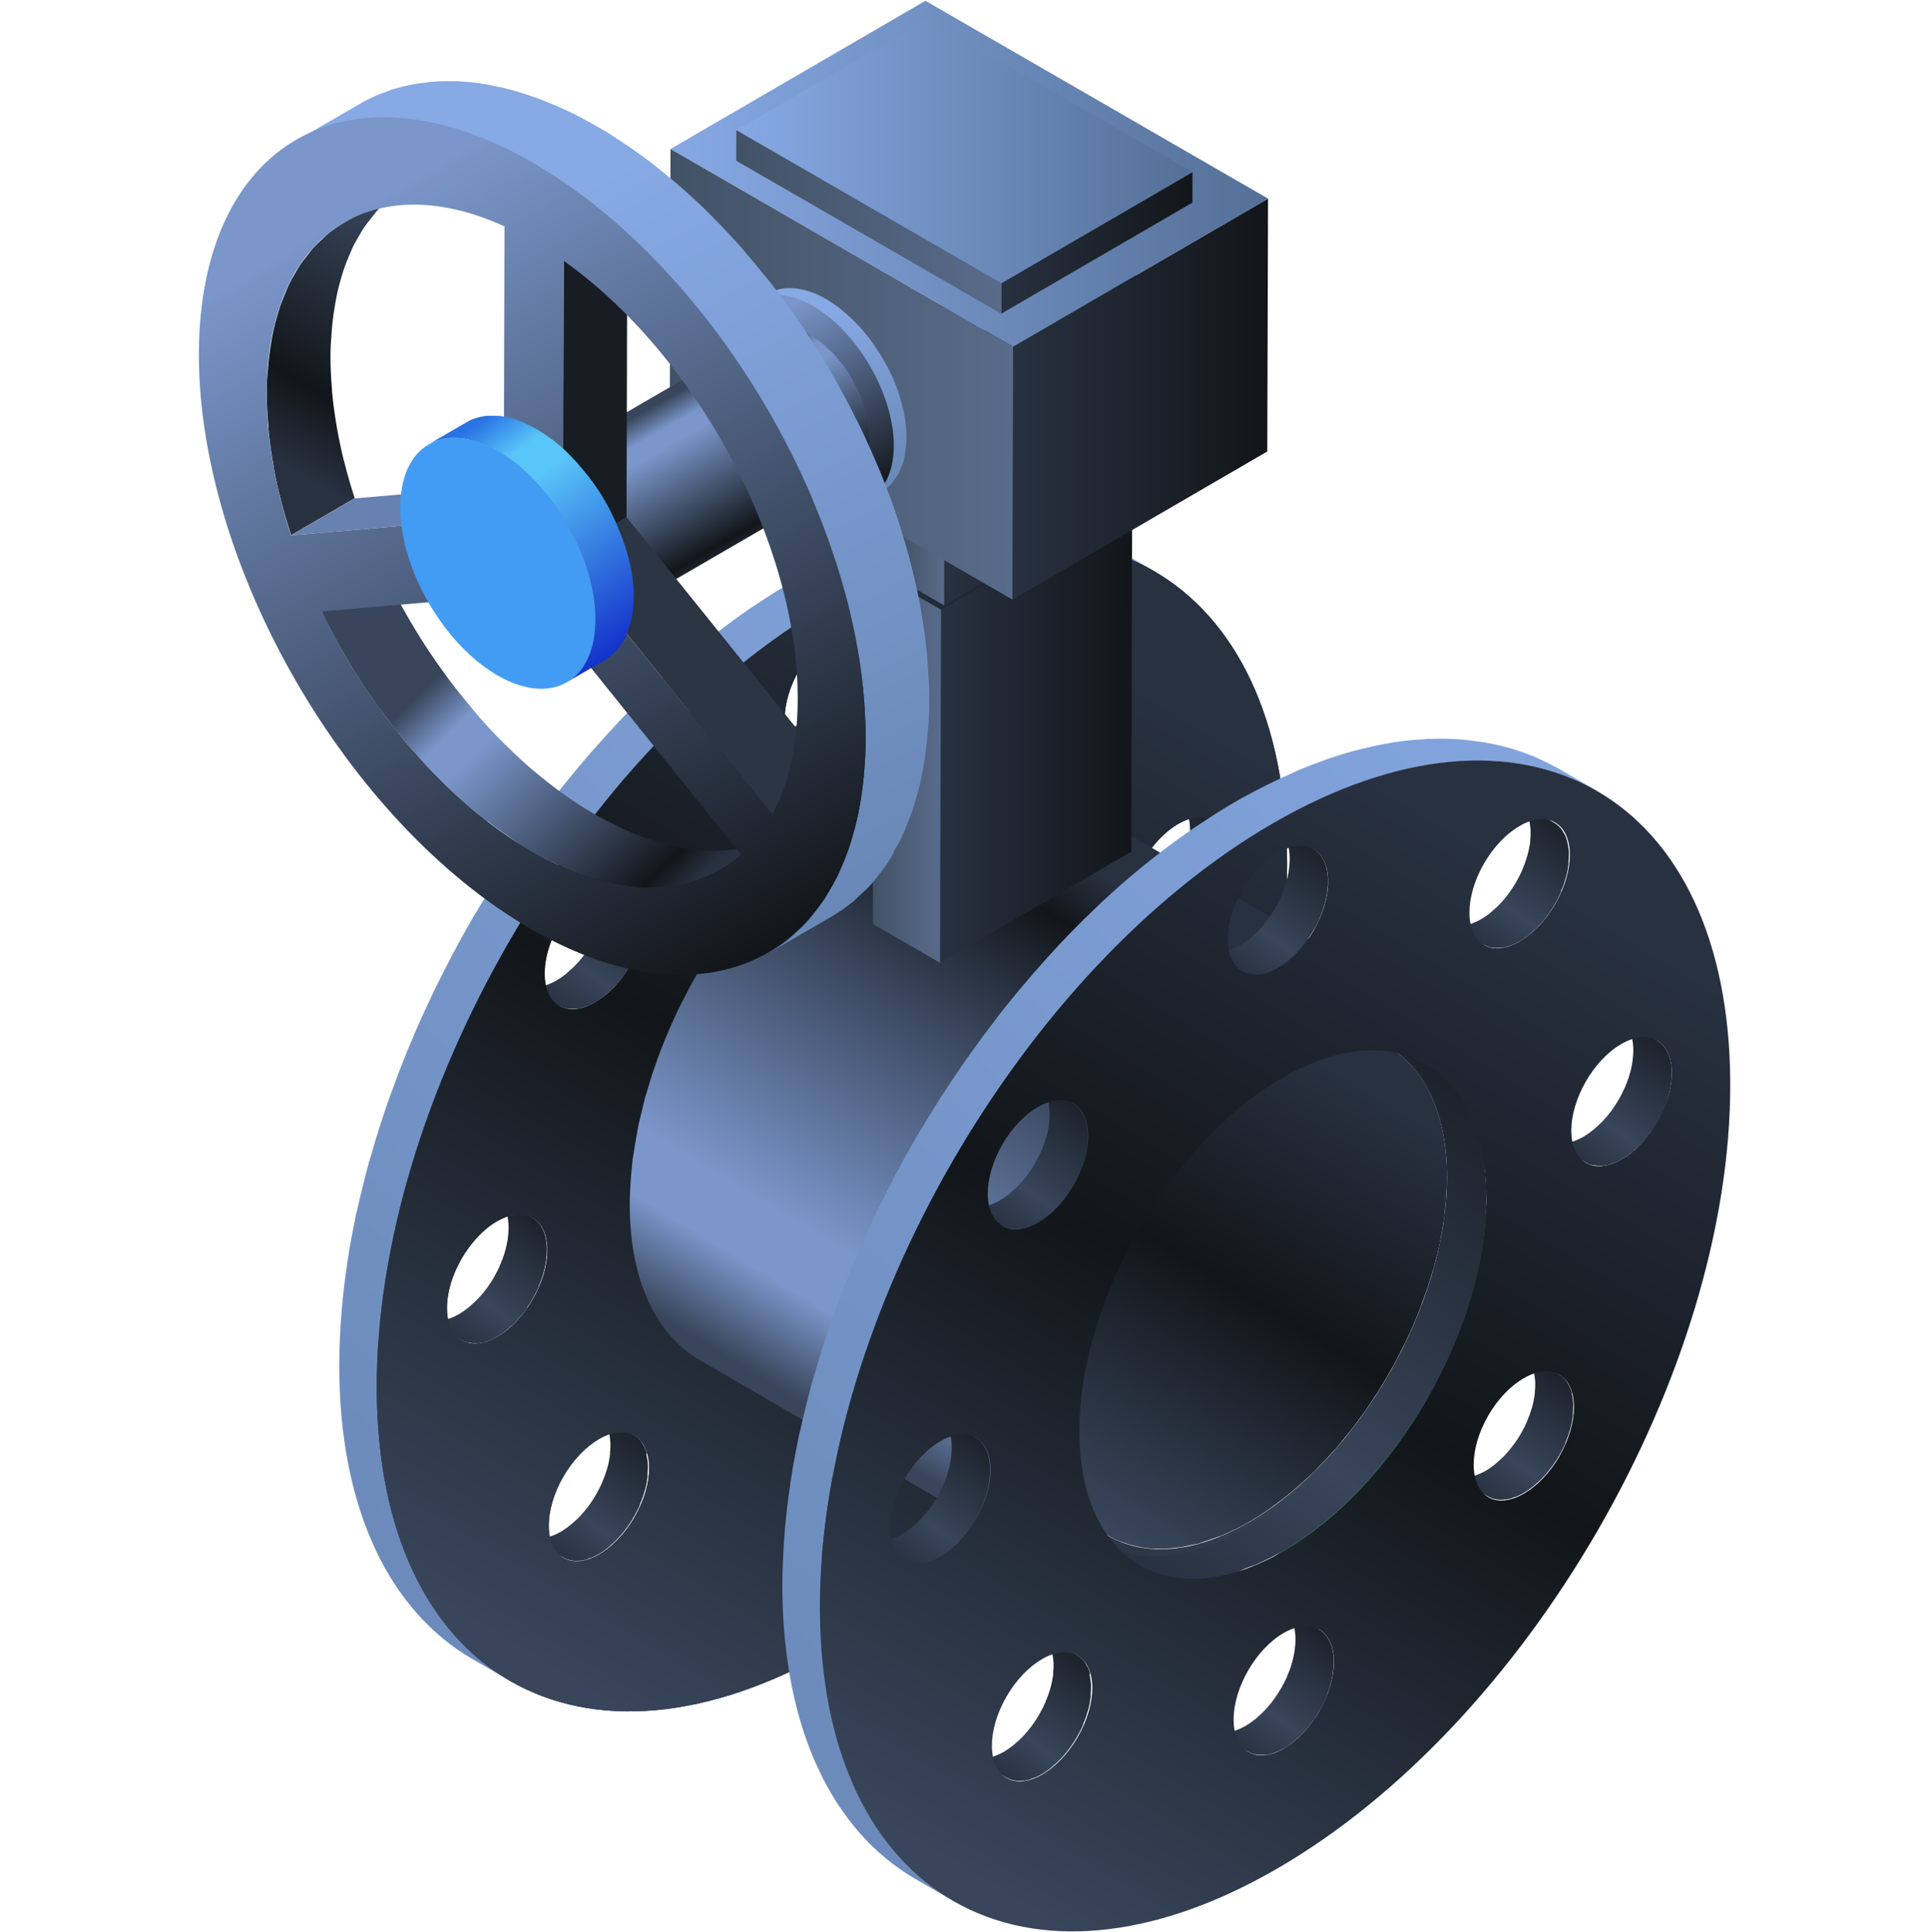 <?xml version="1.0" encoding="UTF-8"?>
<svg id="_图层_2" data-name="图层 2" xmlns="http://www.w3.org/2000/svg" xmlns:xlink="http://www.w3.org/1999/xlink" viewBox="0 0 149.66 149.92">
  <defs>
    <style>
      .cls-1 {
        fill: url(#_未命名的渐变_56);
      }

      .cls-1, .cls-2, .cls-3, .cls-4, .cls-5, .cls-6, .cls-7, .cls-8, .cls-9, .cls-10, .cls-11, .cls-12, .cls-13, .cls-14, .cls-15, .cls-16, .cls-17, .cls-18, .cls-19, .cls-20, .cls-21, .cls-22, .cls-23, .cls-24, .cls-25, .cls-26, .cls-27, .cls-28, .cls-29, .cls-30, .cls-31, .cls-32, .cls-33, .cls-34, .cls-35, .cls-36, .cls-37, .cls-38, .cls-39, .cls-40, .cls-41, .cls-42, .cls-43, .cls-44, .cls-45, .cls-46, .cls-47, .cls-48, .cls-49, .cls-50, .cls-51, .cls-52, .cls-53, .cls-54, .cls-55, .cls-56, .cls-57, .cls-58, .cls-59, .cls-60, .cls-61, .cls-62, .cls-63, .cls-64, .cls-65, .cls-66, .cls-67, .cls-68, .cls-69, .cls-70, .cls-71 {
        stroke-width: 0px;
      }

      .cls-72 {
        clip-path: url(#clippath);
      }

      .cls-2 {
        fill: none;
      }

      .cls-3 {
        fill: url(#_未命名的渐变_175-20);
      }

      .cls-4 {
        fill: url(#_未命名的渐变_175-19);
      }

      .cls-5 {
        fill: url(#_未命名的渐变_175-18);
      }

      .cls-6 {
        fill: url(#_未命名的渐变_175-11);
      }

      .cls-7 {
        fill: url(#_未命名的渐变_175-10);
      }

      .cls-8 {
        fill: url(#_未命名的渐变_175-13);
      }

      .cls-9 {
        fill: url(#_未命名的渐变_175-16);
      }

      .cls-10 {
        fill: url(#_未命名的渐变_175-12);
      }

      .cls-11 {
        fill: url(#_未命名的渐变_175-15);
      }

      .cls-12 {
        fill: url(#_未命名的渐变_175-14);
      }

      .cls-13 {
        fill: url(#_未命名的渐变_175-17);
      }

      .cls-14 {
        fill: url(#_未命名的渐变_56-2);
      }

      .cls-15 {
        fill: url(#_未命名的渐变_56-3);
      }

      .cls-16 {
        fill: url(#_未命名的渐变_170-2);
      }

      .cls-17 {
        fill: url(#_未命名的渐变_170-3);
      }

      .cls-18 {
        fill: url(#_未命名的渐变_175-4);
      }

      .cls-19 {
        fill: url(#_未命名的渐变_175-5);
      }

      .cls-20 {
        fill: url(#_未命名的渐变_175-8);
      }

      .cls-21 {
        fill: url(#_未命名的渐变_175-9);
      }

      .cls-22 {
        fill: url(#_未命名的渐变_175-2);
      }

      .cls-23 {
        fill: url(#_未命名的渐变_175-6);
      }

      .cls-24 {
        fill: url(#_未命名的渐变_175-7);
      }

      .cls-25 {
        fill: url(#_未命名的渐变_175-3);
      }

      .cls-26 {
        fill: url(#_未命名的渐变_201-2);
      }

      .cls-27 {
        fill: url(#_未命名的渐变_201-3);
      }

      .cls-28 {
        fill: url(#_未命名的渐变_201-5);
      }

      .cls-29 {
        fill: url(#_未命名的渐变_201-4);
      }

      .cls-30 {
        fill: url(#_未命名的渐变_200-2);
      }

      .cls-31 {
        fill: url(#_未命名的渐变_200-3);
      }

      .cls-32 {
        fill: url(#_未命名的渐变_200-4);
      }

      .cls-33 {
        fill: url(#_未命名的渐变_202-2);
      }

      .cls-34 {
        fill: url(#_未命名的渐变_218-6);
      }

      .cls-35 {
        fill: url(#_未命名的渐变_218-5);
      }

      .cls-36 {
        fill: url(#_未命名的渐变_218-4);
      }

      .cls-37 {
        fill: url(#_未命名的渐变_218-2);
      }

      .cls-38 {
        fill: url(#_未命名的渐变_218-3);
      }

      .cls-39 {
        fill: url(#_新建渐变色板_4);
      }

      .cls-73 {
        clip-path: url(#clippath-1);
      }

      .cls-74 {
        clip-path: url(#clippath-4);
      }

      .cls-75 {
        clip-path: url(#clippath-3);
      }

      .cls-76 {
        clip-path: url(#clippath-2);
      }

      .cls-77 {
        clip-path: url(#clippath-7);
      }

      .cls-78 {
        clip-path: url(#clippath-6);
      }

      .cls-79 {
        clip-path: url(#clippath-5);
      }

      .cls-80 {
        opacity: .2;
      }

      .cls-81 {
        isolation: isolate;
      }

      .cls-40 {
        fill: url(#_未命名的渐变_170);
      }

      .cls-41 {
        fill: url(#_未命名的渐变_175);
      }

      .cls-42 {
        fill: url(#_未命名的渐变_202);
      }

      .cls-43 {
        fill: url(#_未命名的渐变_201);
      }

      .cls-44 {
        fill: url(#_未命名的渐变_200);
      }

      .cls-45 {
        fill: url(#_未命名的渐变_218);
      }

      .cls-46 {
        fill: url(#_未命名的渐变_219);
      }

      .cls-47 {
        fill: #010714;
        opacity: 0;
      }

      .cls-48 {
        fill: #2c5949;
      }

      .cls-49 {
        fill: #2a5647;
      }

      .cls-50 {
        fill: #2b3543;
      }

      .cls-51 {
        fill: #295344;
      }

      .cls-52 {
        fill: #275142;
      }

      .cls-53 {
        fill: #2f5e4e;
      }

      .cls-54 {
        fill: #39735e;
      }

      .cls-55 {
        fill: #264e40;
      }

      .cls-56 {
        fill: #38705b;
      }

      .cls-57 {
        fill: #2d5b4b;
      }

      .cls-58 {
        fill: #366d59;
      }

      .cls-59 {
        fill: #356a57;
      }

      .cls-60 {
        fill: #439cf3;
      }

      .cls-61 {
        fill: #244b3d;
      }

      .cls-62 {
        fill: #171d23;
      }

      .cls-63 {
        fill: #9d9d9d;
      }

      .cls-64 {
        fill: #c1cee5;
      }

      .cls-65 {
        fill: #306150;
      }

      .cls-66 {
        fill: #336755;
      }

      .cls-67 {
        fill: #316452;
      }

      .cls-68 {
        fill: #6781b0;
      }

      .cls-69 {
        fill: url(#_新建渐变色板_4-4);
      }

      .cls-70 {
        fill: url(#_新建渐变色板_4-2);
      }

      .cls-71 {
        fill: url(#_新建渐变色板_4-3);
      }
    </style>
    <clipPath id="clippath">
      <path class="cls-2" d="m75.72,60.03l2.97,1.72c3.42,1.99,5.53,6.21,5.55,12.21.03,12.08-8.46,26.79-18.97,32.86l-2.97-1.72c10.52-6.07,19.01-20.78,18.97-32.86-.02-6-2.13-10.23-5.55-12.21Z"/>
    </clipPath>
    <clipPath id="clippath-1">
      <path class="cls-2" d="m51.71,108.15l-2.97-1.72c3.46,2.01,8.25,1.73,13.55-1.33l2.97,1.72c-5.29,3.06-10.09,3.34-13.55,1.33Z"/>
    </clipPath>
    <linearGradient id="_未命名的渐变_175" data-name="未命名的渐变 175" x1="87.72" y1="60.53" x2="54.55" y2="104.99" gradientUnits="userSpaceOnUse">
      <stop offset="0" stop-color="#12161a"/>
      <stop offset=".73" stop-color="#38455a"/>
      <stop offset="1" stop-color="#283140"/>
    </linearGradient>
    <clipPath id="clippath-2">
      <path class="cls-2" d="m75.4,60.09l2.97,1.72c-2.68-1.56-6.15-1.72-10.02-.28l-2.97-1.72c3.88-1.45,7.35-1.28,10.02.28Z"/>
    </clipPath>
    <clipPath id="clippath-3">
      <path class="cls-2" d="m51.92,108.02l-2.97-1.72c-3.42-1.99-5.54-6.23-5.56-12.27-.03-8.85,4.49-19.08,10.99-26.26l2.97,1.72c-6.5,7.18-11.01,17.42-10.99,26.26.02,6.03,2.14,10.28,5.56,12.27Z"/>
    </clipPath>
    <linearGradient id="_未命名的渐变_175-2" data-name="未命名的渐变 175" x1="88.38" y1="87.5" x2="80.02" y2="98.71" xlink:href="#_未命名的渐变_175"/>
    <linearGradient id="_未命名的渐变_175-3" data-name="未命名的渐变 175" x1="69.77" y1="107.27" x2="61.41" y2="118.48" xlink:href="#_未命名的渐变_175"/>
    <linearGradient id="_未命名的渐变_175-4" data-name="未命名的渐变 175" x1="95.97" y1="61.57" x2="87.61" y2="72.78" xlink:href="#_未命名的渐变_175"/>
    <linearGradient id="_未命名的渐变_175-5" data-name="未命名的渐变 175" x1="51.01" y1="109.31" x2="42.65" y2="120.5" xlink:href="#_未命名的渐变_175"/>
    <linearGradient id="_未命名的渐变_175-6" data-name="未命名的渐变 175" x1="88.06" y1="44.68" x2="79.71" y2="55.87" xlink:href="#_未命名的渐变_175"/>
    <linearGradient id="_未命名的渐变_175-7" data-name="未命名的渐变 175" x1="43.12" y1="92.41" x2="34.76" y2="103.62" xlink:href="#_未命名的渐变_175"/>
    <linearGradient id="_未命名的渐变_175-8" data-name="未命名的渐变 175" x1="69.32" y1="46.71" x2="60.96" y2="57.91" xlink:href="#_未命名的渐变_175"/>
    <linearGradient id="_未命名的渐变_175-9" data-name="未命名的渐变 175" x1="50.7" y1="66.47" x2="42.34" y2="77.68" xlink:href="#_未命名的渐变_175"/>
    <linearGradient id="_新建渐变色板_4" data-name="新建渐变色板 4" x1="101.99" y1="29.29" x2="-45.51" y2="191.01" gradientUnits="userSpaceOnUse">
      <stop offset="0" stop-color="#87a9e4"/>
      <stop offset="1" stop-color="#547097"/>
      <stop offset="1" stop-color="#547097"/>
    </linearGradient>
    <linearGradient id="_未命名的渐变_175-10" data-name="未命名的渐变 175" x1="108.41" y1="28.55" x2="35.16" y2="126.75" xlink:href="#_未命名的渐变_175"/>
    <linearGradient id="_未命名的渐变_170" data-name="未命名的渐变 170" x1="40" y1="127.86" x2="86.22" y2="51.58" gradientUnits="userSpaceOnUse">
      <stop offset="0" stop-color="#38455a"/>
      <stop offset=".53" stop-color="#12161a"/>
      <stop offset="1" stop-color="#283140"/>
    </linearGradient>
    <linearGradient id="_未命名的渐变_170-2" data-name="未命名的渐变 170" x1="76.27" y1="112.75" x2="96.85" y2="78.78" xlink:href="#_未命名的渐变_170"/>
    <linearGradient id="_未命名的渐变_218" data-name="未命名的渐变 218" x1="62.88" y1="109.24" x2="87.3" y2="68.93" gradientUnits="userSpaceOnUse">
      <stop offset="0" stop-color="#38455a"/>
      <stop offset=".15" stop-color="#7a96ca"/>
      <stop offset=".25" stop-color="#7a96ca"/>
      <stop offset=".9" stop-color="#12161a"/>
      <stop offset="1" stop-color="#283140"/>
    </linearGradient>
    <linearGradient id="_未命名的渐变_175-11" data-name="未命名的渐变 175" x1="119.74" y1="69.51" x2="81.51" y2="120.75" xlink:href="#_未命名的渐变_175"/>
    <clipPath id="clippath-4">
      <path class="cls-2" d="m110.1,77.1l2.97,1.72c3.42,1.99,5.53,6.21,5.55,12.21.03,12.08-8.46,26.79-18.97,32.86l-2.97-1.72c10.52-6.07,19.01-20.78,18.97-32.86-.02-6-2.13-10.23-5.55-12.21Z"/>
    </clipPath>
    <clipPath id="clippath-5">
      <path class="cls-2" d="m86.1,125.23l-2.97-1.72c3.46,2.01,8.25,1.73,13.55-1.33l2.97,1.72c-5.29,3.06-10.09,3.34-13.55,1.33Z"/>
    </clipPath>
    <linearGradient id="_未命名的渐变_175-12" data-name="未命名的渐变 175" x1="122.11" y1="77.61" x2="88.94" y2="122.07" xlink:href="#_未命名的渐变_175"/>
    <clipPath id="clippath-6">
      <path class="cls-2" d="m109.78,77.16l2.97,1.72c-2.68-1.56-6.15-1.72-10.02-.28l-2.97-1.72c3.88-1.45,7.35-1.28,10.02.28Z"/>
    </clipPath>
    <clipPath id="clippath-7">
      <path class="cls-2" d="m86.3,125.1l-2.97-1.72c-3.42-1.99-5.54-6.23-5.56-12.27-.03-8.85,4.49-19.08,10.99-26.26l2.97,1.72c-6.5,7.18-11.01,17.42-10.99,26.26.02,6.03,2.14,10.28,5.56,12.27Z"/>
    </clipPath>
    <linearGradient id="_未命名的渐变_175-13" data-name="未命名的渐变 175" x1="122.76" y1="104.58" x2="114.4" y2="115.78" xlink:href="#_未命名的渐变_175"/>
    <linearGradient id="_未命名的渐变_175-14" data-name="未命名的渐变 175" x1="104.15" y1="124.34" x2="95.79" y2="135.55" xlink:href="#_未命名的渐变_175"/>
    <linearGradient id="_未命名的渐变_175-15" data-name="未命名的渐变 175" x1="130.35" y1="78.65" x2="121.99" y2="89.85" xlink:href="#_未命名的渐变_175"/>
    <linearGradient id="_未命名的渐变_175-16" data-name="未命名的渐变 175" x1="85.39" y1="126.38" x2="77.04" y2="137.58" xlink:href="#_未命名的渐变_175"/>
    <linearGradient id="_未命名的渐变_175-17" data-name="未命名的渐变 175" x1="122.44" y1="61.75" x2="114.09" y2="72.95" xlink:href="#_未命名的渐变_175"/>
    <linearGradient id="_未命名的渐变_175-18" data-name="未命名的渐变 175" x1="77.51" y1="109.48" x2="69.14" y2="120.69" xlink:href="#_未命名的渐变_175"/>
    <linearGradient id="_未命名的渐变_175-19" data-name="未命名的渐变 175" x1="103.7" y1="63.78" x2="95.35" y2="74.98" xlink:href="#_未命名的渐变_175"/>
    <linearGradient id="_未命名的渐变_175-20" data-name="未命名的渐变 175" x1="85.08" y1="83.55" x2="76.72" y2="94.75" xlink:href="#_未命名的渐变_175"/>
    <linearGradient id="_新建渐变色板_4-2" data-name="新建渐变色板 4" x1="136.37" y1="46.37" x2="-11.12" y2="208.09" xlink:href="#_新建渐变色板_4"/>
    <linearGradient id="_未命名的渐变_170-3" data-name="未命名的渐变 170" x1="74.38" y1="144.94" x2="120.6" y2="68.65" xlink:href="#_未命名的渐变_170"/>
    <linearGradient id="_未命名的渐变_201" data-name="未命名的渐变 201" x1="72.93" y1="56.7" x2="87.84" y2="56.7" gradientUnits="userSpaceOnUse">
      <stop offset="0" stop-color="#283140"/>
      <stop offset="1" stop-color="#12161a"/>
    </linearGradient>
    <linearGradient id="_未命名的渐变_201-2" data-name="未命名的渐变 201" x1="67.8" y1="41.5" y2="41.5" xlink:href="#_未命名的渐变_201"/>
    <linearGradient id="_未命名的渐变_200" data-name="未命名的渐变 200" x1="67.73" y1="59.5" x2="73" y2="59.5" gradientUnits="userSpaceOnUse">
      <stop offset="0" stop-color="#425266"/>
      <stop offset="0" stop-color="#425266"/>
      <stop offset="1" stop-color="#596b8a"/>
    </linearGradient>
    <linearGradient id="_未命名的渐变_201-3" data-name="未命名的渐变 201" x1="73.25" y1="32.9" x2="88.13" y2="32.9" xlink:href="#_未命名的渐变_201"/>
    <linearGradient id="_未命名的渐变_200-2" data-name="未命名的渐变 200" x1="69.89" y1="36.24" x2="73.3" y2="36.24" xlink:href="#_未命名的渐变_200"/>
    <linearGradient id="_未命名的渐变_201-4" data-name="未命名的渐变 201" x1="78.55" y1="30.96" x2="98.38" y2="30.96" xlink:href="#_未命名的渐变_201"/>
    <linearGradient id="_未命名的渐变_202" data-name="未命名的渐变 202" x1="52.02" y1="13.48" x2="98.38" y2="13.48" gradientUnits="userSpaceOnUse">
      <stop offset="0" stop-color="#87a9e4"/>
      <stop offset="1" stop-color="#547097"/>
      <stop offset="1" stop-color="#547097"/>
    </linearGradient>
    <linearGradient id="_未命名的渐变_200-3" data-name="未命名的渐变 200" x1="52" y1="29.04" x2="78.57" y2="29.04" xlink:href="#_未命名的渐变_200"/>
    <linearGradient id="_未命名的渐变_201-5" data-name="未命名的渐变 201" x1="77.68" y1="18.85" x2="92.52" y2="18.85" xlink:href="#_未命名的渐变_201"/>
    <linearGradient id="_未命名的渐变_202-2" data-name="未命名的渐变 202" x1="57.13" y1="11.73" x2="92.52" y2="11.73" xlink:href="#_未命名的渐变_202"/>
    <linearGradient id="_未命名的渐变_200-4" data-name="未命名的渐变 200" x1="57.15" y1="17.22" x2="77.66" y2="17.22" xlink:href="#_未命名的渐变_200"/>
    <linearGradient id="_新建渐变色板_4-3" data-name="新建渐变色板 4" x1="63.07" y1="24.68" x2="74.76" y2="46.32" xlink:href="#_新建渐变色板_4"/>
    <linearGradient id="_未命名的渐变_218-2" data-name="未命名的渐变 218" x1="56.37" y1="19.51" x2="68.73" y2="40.67" xlink:href="#_未命名的渐变_218"/>
    <linearGradient id="_未命名的渐变_218-3" data-name="未命名的渐变 218" x1="51.57" y1="30.98" x2="58.09" y2="42.48" xlink:href="#_未命名的渐变_218"/>
    <linearGradient id="_未命名的渐变_218-4" data-name="未命名的渐变 218" x1="52.19" y1="-19.43" x2="21.84" y2="36.06" xlink:href="#_未命名的渐变_218"/>
    <linearGradient id="_未命名的渐变_218-5" data-name="未命名的渐变 218" x1="35.95" y1="50.57" x2="53.5" y2="68.82" xlink:href="#_未命名的渐变_218"/>
    <linearGradient id="_新建渐变色板_4-4" data-name="新建渐变色板 4" x1="41.77" y1="16.22" x2="89.91" y2="105.38" xlink:href="#_新建渐变色板_4"/>
    <linearGradient id="_未命名的渐变_218-6" data-name="未命名的渐变 218" x1="13.75" y1="-4.8" x2="64.61" y2="82.34" xlink:href="#_未命名的渐变_218"/>
    <linearGradient id="_未命名的渐变_219" data-name="未命名的渐变 219" x1="36.35" y1="33.36" x2="50.58" y2="52.8" gradientUnits="userSpaceOnUse">
      <stop offset="0" stop-color="#2a73e4"/>
      <stop offset=".15" stop-color="#59c6f9"/>
      <stop offset=".25" stop-color="#59c6f9"/>
      <stop offset=".85" stop-color="#1433ca"/>
      <stop offset="1" stop-color="#2a73e4"/>
    </linearGradient>
    <linearGradient id="_未命名的渐变_56" data-name="未命名的渐变 56" x1="51.02" y1="77.08" x2="66.43" y2="77.08" gradientUnits="userSpaceOnUse">
      <stop offset="0" stop-color="#10243b" stop-opacity=".6"/>
      <stop offset=".03" stop-color="#10243b" stop-opacity=".6"/>
      <stop offset="1" stop-color="#10243b" stop-opacity=".6"/>
    </linearGradient>
    <linearGradient id="_未命名的渐变_56-2" data-name="未命名的渐变 56" x1="67.48" y1="75.11" x2="82.12" y2="75.11" xlink:href="#_未命名的渐变_56"/>
    <linearGradient id="_未命名的渐变_56-3" data-name="未命名的渐变 56" x1="83.24" y1="72.84" x2="98.64" y2="72.84" xlink:href="#_未命名的渐变_56"/>
  </defs>
  <g id="_水力发电" data-name="水力发电">
    <g id="_蝶阀" data-name="蝶阀">
      <rect class="cls-47" width="149.66" height="149.92"/>
      <g>
        <g class="cls-81">
          <g class="cls-81">
            <g class="cls-72">
              <g class="cls-81">
                <path class="cls-54" d="m65.26,106.82l-2.97-1.72c2.23-1.29,4.37-2.97,6.36-4.93l2.97,1.72c-1.99,1.96-4.13,3.64-6.36,4.93"/>
                <path class="cls-56" d="m71.62,101.9l-2.97-1.72c.71-.7,1.41-1.44,2.08-2.22l2.97,1.72c-.67.77-1.37,1.51-2.08,2.22"/>
                <path class="cls-58" d="m73.7,99.68l-2.97-1.72c.53-.61,1.04-1.24,1.54-1.88l2.97,1.72c-.5.64-1.02,1.27-1.54,1.88"/>
                <path class="cls-59" d="m75.25,97.8l-2.97-1.72c.43-.56.86-1.13,1.27-1.72l2.97,1.72c-.41.58-.83,1.16-1.27,1.72"/>
                <path class="cls-66" d="m76.51,96.08l-2.97-1.72c.38-.54.75-1.09,1.1-1.64l2.97,1.72c-.36.56-.72,1.11-1.1,1.64"/>
                <path class="cls-67" d="m77.61,94.44l-2.97-1.72c.34-.53.67-1.07.98-1.61l2.97,1.72c-.32.54-.64,1.08-.98,1.61"/>
                <path class="cls-65" d="m78.6,92.83l-2.97-1.72c.31-.53.61-1.06.89-1.6l2.97,1.72c-.29.54-.58,1.07-.89,1.6"/>
                <path class="cls-53" d="m79.49,91.23l-2.97-1.72c.28-.53.56-1.07.82-1.62l2.97,1.72c-.26.54-.54,1.08-.82,1.62"/>
                <path class="cls-57" d="m80.31,89.61l-2.97-1.72c.26-.55.52-1.1.76-1.65l2.97,1.72c-.24.55-.49,1.1-.76,1.65"/>
                <path class="cls-48" d="m81.07,87.96l-2.97-1.72c.25-.57.48-1.14.7-1.71l2.97,1.72c-.22.57-.45,1.14-.7,1.71"/>
                <path class="cls-49" d="m81.76,86.25l-2.97-1.72c.23-.6.44-1.2.64-1.8l2.97,1.72c-.2.6-.41,1.2-.64,1.8"/>
                <path class="cls-51" d="m82.41,84.46l-2.97-1.72c.22-.65.41-1.29.59-1.94l2.97,1.72c-.18.65-.38,1.29-.59,1.94"/>
                <path class="cls-52" d="m83,82.52l-2.97-1.72c.2-.73.38-1.46.54-2.18l2.97,1.72c-.15.73-.33,1.46-.54,2.18"/>
                <path class="cls-55" d="m83.54,80.33l-2.97-1.72c.19-.88.34-1.77.45-2.64l2.97,1.72c-.11.87-.27,1.76-.45,2.64"/>
                <path class="cls-61" d="m83.99,77.69l-2.97-1.72c.16-1.26.25-2.51.24-3.73-.02-6-2.13-10.23-5.55-12.21l2.97,1.72c3.42,1.99,5.53,6.21,5.55,12.21,0,1.22-.08,2.47-.24,3.73"/>
              </g>
            </g>
          </g>
          <g class="cls-81">
            <g class="cls-73">
              <g class="cls-81">
                <path class="cls-48" d="m51.71,108.15l-2.97-1.72s.07.04.1.06l2.97,1.72s-.07-.04-.1-.06"/>
                <path class="cls-57" d="m51.82,108.21l-2.97-1.72c.31.17.63.33.96.47l2.97,1.72c-.33-.14-.65-.29-.96-.47"/>
                <path class="cls-53" d="m52.77,108.68l-2.97-1.72c.33.14.66.25,1,.35l2.97,1.72c-.34-.1-.68-.22-1-.35"/>
                <path class="cls-65" d="m53.78,109.03l-2.97-1.72c.35.1.7.18,1.07.25l2.97,1.72c-.36-.06-.72-.15-1.07-.25"/>
                <path class="cls-67" d="m54.85,109.28l-2.97-1.72c.37.06.76.11,1.15.13l2.97,1.72c-.39-.02-.78-.07-1.15-.13"/>
                <path class="cls-66" d="m56,109.42l-2.97-1.72c.41.03.83.03,1.26.01l2.97,1.72c-.43.02-.85.02-1.26-.01"/>
                <path class="cls-59" d="m57.26,109.43l-2.97-1.72c.46-.02.94-.07,1.42-.14l2.97,1.72c-.48.07-.96.12-1.42.14"/>
                <path class="cls-58" d="m58.68,109.28l-2.97-1.72c.55-.08,1.11-.2,1.68-.36l2.97,1.72c-.57.15-1.13.27-1.68.36"/>
                <path class="cls-56" d="m60.35,108.92l-2.97-1.72c.73-.2,1.48-.46,2.24-.77l2.97,1.72c-.76.32-1.51.57-2.24.77"/>
                <path class="cls-54" d="m62.59,108.15l-2.97-1.72c.87-.36,1.76-.8,2.67-1.33l2.97,1.72c-.91.52-1.8.96-2.67,1.33"/>
              </g>
            </g>
          </g>
          <path class="cls-41" d="m80.72,78.96c.04-.27.05-.55.08-.82.02-.19.04-.38.06-.57.04-.6.07-1.19.07-1.77-.01-5.07-1.8-8.64-4.67-10.31l-2.97-1.72c2.87,1.67,4.66,5.24,4.67,10.31,0,.58-.03,1.18-.07,1.77-.01.19-.04.38-.06.57-.04.38-.08.77-.14,1.15-.06.44-.14.88-.23,1.32-.05.28-.1.55-.16.83-.06.27-.13.55-.2.82-.09.38-.19.75-.3,1.13-.06.22-.13.44-.2.66-.13.42-.27.84-.42,1.25-.07.19-.13.37-.2.55-.21.57-.44,1.15-.68,1.71,0,.01-.01.03-.02.04-.25.58-.53,1.16-.81,1.73-.08.16-.16.31-.24.47-.23.46-.48.91-.73,1.36-.07.12-.14.25-.21.37-.32.55-.65,1.1-.99,1.63-.08.13-.17.26-.26.39-.27.41-.54.81-.83,1.2-.14.2-.29.39-.43.59-.24.32-.48.62-.72.93-.2.25-.4.5-.61.74-.21.24-.41.48-.63.71-.34.38-.68.74-1.03,1.1-.22.22-.44.45-.66.67-.17.16-.35.33-.52.49-.3.27-.6.53-.9.79-.18.15-.35.3-.53.44-.33.26-.66.51-1,.75-.16.11-.31.23-.47.34-.49.34-.99.66-1.5.96-.49.28-.96.52-1.44.75-.12.06-.24.11-.36.17-.26.12-.52.21-.78.31-.37.14-.74.27-1.1.38-.23.07-.47.14-.7.2-.22.05-.43.1-.64.14-.28.05-.56.1-.83.13-.16.02-.31.04-.47.05-.35.02-.69.03-1.03.02-.07,0-.14,0-.21,0-.4-.02-.79-.08-1.16-.15-.1-.02-.19-.04-.28-.07-.29-.07-.58-.15-.86-.25-.09-.03-.18-.06-.27-.09-.36-.14-.7-.3-1.03-.49l2.97,1.72s.06.03.09.05c.26.15.52.28.8.39.05.02.1.03.15.05.09.03.18.06.27.09.14.05.27.11.42.15.14.04.3.07.44.1.09.02.19.05.28.07.05.01.1.03.16.04.31.05.63.09.95.11.02,0,.04,0,.05,0,.07,0,.14,0,.21,0,.26,0,.51.02.78,0,.08,0,.17-.02.25-.03.15-.01.31-.03.47-.05.15-.02.3-.02.45-.05.13-.02.26-.06.38-.08.21-.04.42-.08.64-.14.12-.03.23-.04.35-.08.11-.03.23-.09.35-.12.36-.11.73-.24,1.1-.38.13-.05.26-.08.39-.14.13-.05.25-.12.38-.17.12-.05.24-.11.36-.17.47-.22.95-.47,1.44-.75.51-.29,1.01-.62,1.5-.96.16-.11.31-.23.47-.34.33-.24.67-.49,1-.75.18-.14.35-.29.53-.44.3-.26.6-.52.9-.79.17-.16.35-.32.52-.49.1-.1.21-.19.31-.29.12-.12.24-.26.36-.38.35-.36.69-.72,1.03-1.1.11-.12.22-.22.32-.35.1-.12.2-.25.3-.37.21-.24.41-.49.61-.74.12-.15.25-.29.37-.45.12-.16.24-.32.36-.49.15-.2.29-.39.44-.59.08-.12.17-.23.26-.35.2-.28.38-.56.57-.85.09-.13.18-.26.26-.39.03-.04.06-.09.09-.13.28-.44.55-.89.82-1.34.03-.05.06-.11.09-.16.07-.12.14-.25.21-.37.15-.27.31-.53.45-.81.1-.18.19-.37.28-.55.08-.15.16-.31.24-.46.06-.11.12-.22.17-.34.22-.46.43-.92.63-1.39,0,0,0,0,0,0,0-.01,0-.02.01-.03.2-.46.39-.93.57-1.39.04-.11.08-.22.12-.33.07-.19.13-.37.2-.56.07-.21.16-.42.23-.63.07-.21.13-.42.19-.62.07-.22.14-.44.2-.66.03-.12.08-.24.11-.35.07-.26.13-.52.19-.78.07-.28.14-.55.2-.82.02-.08.04-.17.06-.25.04-.2.06-.39.1-.58.08-.44.16-.88.23-1.32.02-.11.04-.22.06-.34Z"/>
          <g class="cls-81">
            <g class="cls-76">
              <g class="cls-81">
                <path class="cls-56" d="m68.35,61.54l-2.97-1.72c.52-.19,1.03-.36,1.53-.49l2.97,1.72c-.5.14-1.01.3-1.53.49"/>
                <path class="cls-58" d="m69.87,61.04l-2.97-1.72c.56-.15,1.1-.27,1.64-.35l2.97,1.72c-.53.08-1.08.2-1.64.35"/>
                <path class="cls-59" d="m71.51,60.69l-2.97-1.72c.47-.07.94-.12,1.39-.14l2.97,1.72c-.45.02-.92.07-1.39.14"/>
                <path class="cls-66" d="m72.9,60.56l-2.97-1.72c.42-.02.83-.02,1.24.01l2.97,1.72c-.4-.03-.82-.03-1.24-.01"/>
                <path class="cls-67" d="m74.14,60.57l-2.97-1.72c.39.02.76.07,1.13.13l2.97,1.72c-.37-.06-.75-.11-1.13-.13"/>
                <path class="cls-65" d="m75.27,60.7l-2.97-1.72c.36.06.71.14,1.05.24l2.97,1.72c-.34-.1-.69-.18-1.05-.24"/>
                <path class="cls-53" d="m76.32,60.94l-2.97-1.72c.34.1.67.22.99.35l2.97,1.72c-.32-.13-.65-.25-.99-.35"/>
                <path class="cls-57" d="m77.32,61.29l-2.97-1.72c.33.14.64.29.95.46l2.97,1.72c-.31-.17-.62-.33-.95-.46"/>
                <path class="cls-48" d="m78.27,61.76l-2.97-1.72s.07.04.1.06l2.97,1.72s-.07-.04-.1-.06"/>
              </g>
            </g>
          </g>
          <g class="cls-81">
            <g class="cls-75">
              <g class="cls-81">
                <path class="cls-61" d="m51.92,108.02l-2.97-1.72c-3.42-1.99-5.54-6.23-5.56-12.27,0-1.22.08-2.47.24-3.74l2.97,1.72c-.16,1.26-.25,2.51-.24,3.74.02,6.03,2.14,10.28,5.56,12.27"/>
                <path class="cls-55" d="m46.6,92.02l-2.97-1.72c.12-.89.27-1.79.46-2.7l2.97,1.72c-.19.9-.35,1.81-.46,2.7"/>
                <path class="cls-52" d="m47.07,89.32l-2.97-1.72c.16-.73.34-1.46.54-2.19l2.97,1.72c-.2.73-.38,1.46-.54,2.19"/>
                <path class="cls-51" d="m47.6,87.13l-2.97-1.72c.18-.65.38-1.3.59-1.94l2.97,1.72c-.22.65-.41,1.29-.59,1.94"/>
                <path class="cls-49" d="m48.2,85.19l-2.97-1.72c.2-.6.42-1.2.65-1.8l2.97,1.72c-.23.6-.45,1.2-.65,1.8"/>
                <path class="cls-48" d="m48.84,83.39l-2.97-1.72c.22-.57.45-1.14.7-1.7l2.97,1.72c-.24.56-.48,1.13-.7,1.7"/>
                <path class="cls-57" d="m49.54,81.69l-2.97-1.72c.24-.55.49-1.1.75-1.64l2.97,1.72c-.26.54-.51,1.09-.75,1.64"/>
                <path class="cls-53" d="m50.29,80.04l-2.97-1.72c.26-.54.53-1.08.82-1.61l2.97,1.72c-.28.53-.56,1.07-.82,1.61"/>
                <path class="cls-65" d="m51.11,78.43l-2.97-1.72c.29-.54.58-1.07.89-1.59l2.97,1.72c-.31.52-.6,1.06-.89,1.59"/>
                <path class="cls-67" d="m52,76.84l-2.97-1.72c.31-.54.64-1.07.98-1.6l2.97,1.72c-.34.53-.66,1.06-.98,1.6"/>
                <path class="cls-66" d="m52.97,75.24l-2.97-1.72c.35-.55.72-1.1,1.09-1.63l2.97,1.72c-.38.53-.74,1.08-1.09,1.63"/>
                <path class="cls-59" d="m54.07,73.61l-2.97-1.72c.4-.57.82-1.14,1.25-1.69l2.97,1.72c-.43.55-.84,1.11-1.25,1.69"/>
                <path class="cls-58" d="m55.31,71.92l-2.97-1.72c.49-.63.99-1.24,1.51-1.84l2.97,1.72c-.52.59-1.02,1.21-1.51,1.84"/>
                <path class="cls-56" d="m56.82,70.08l-2.97-1.72c.17-.2.35-.4.52-.59l2.97,1.72c-.18.19-.35.39-.52.59"/>
              </g>
            </g>
          </g>
          <path class="cls-22" d="m87.57,91c-.03-.1-.05-.2-.09-.29-.06-.17-.15-.33-.24-.47-.04-.07-.08-.14-.13-.2-.15-.19-.33-.36-.55-.48l-2.97-1.72c.21.12.39.29.55.48.05.06.09.14.13.21.09.15.18.3.24.47.03.09.06.19.09.29.05.18.08.36.1.56.01.11.03.21.03.32,0,.23,0,.46-.03.7,0,.11,0,.21-.02.31,0,.04-.02.09-.02.13-.05.27-.1.56-.19.84,0,.02-.01.04-.02.06-.09.31-.2.62-.34.94,0,0,0,.01,0,.02-.14.33-.31.66-.49.98-.18.31-.38.61-.58.88-.02.02-.03.04-.05.06-.19.25-.38.48-.58.69-.04.04-.08.09-.12.13-.16.16-.32.3-.48.44-.08.06-.15.14-.22.2-.23.18-.47.35-.71.49-.23.13-.46.23-.68.32-.05.02-.09.03-.14.05-.21.07-.42.12-.62.15-.02,0-.04,0-.06,0-.22.02-.44.02-.65-.02,0,0,0,0,0,0-.22-.04-.42-.11-.61-.22l2.97,1.72s0,0,.01,0c.06.03.12.06.18.09.07.03.14.05.21.07.07.02.14.04.21.05,0,0,0,0,0,0,0,0,0,0,0,0,.08.01.15.02.23.03.08,0,.17,0,.26,0,.05,0,.1-.01.15-.02.02,0,.04,0,.06,0,.03,0,.05,0,.08,0,.11-.02.23-.04.35-.07.06-.02.13-.05.19-.07.05-.02.09-.03.14-.05.04-.02.08-.03.13-.04.18-.08.37-.17.55-.28.24-.14.47-.3.71-.49.08-.06.15-.13.23-.2.13-.11.26-.21.38-.34.03-.03.06-.07.1-.1.04-.04.08-.09.12-.13.07-.07.14-.14.2-.22.1-.12.21-.25.31-.38.02-.03.05-.06.07-.1.02-.02.03-.04.05-.06.05-.06.09-.12.14-.19.08-.11.15-.22.22-.33.07-.11.14-.22.2-.33,0-.01.01-.02.02-.04.06-.1.11-.2.16-.29.06-.11.11-.22.17-.33.05-.11.11-.22.15-.34,0,0,0-.01,0-.02,0,0,0-.01,0-.02.04-.1.09-.21.13-.31.05-.12.09-.24.13-.37.03-.09.05-.18.08-.26,0-.02.01-.04.02-.06,0-.02.02-.05.02-.07.04-.15.08-.3.11-.45.02-.11.04-.21.05-.32,0-.04.02-.09.02-.13,0-.03.01-.06.02-.09,0-.08,0-.14,0-.22.02-.24.03-.48.03-.7,0-.11-.02-.22-.03-.32-.02-.2-.06-.38-.1-.56Z"/>
          <path class="cls-25" d="m67.96,109.32l-2.97-1.72c.7.41,1.13,1.27,1.14,2.5,0,.29-.03.59-.07.89,0,.05-.02.09-.02.14-.05.28-.11.57-.2.85,0,.03-.02.05-.02.08-.09.31-.21.62-.34.92,0,0,0,0,0,.01-.14.31-.29.62-.46.91,0,0-.01.02-.02.03-.17.29-.35.57-.54.83-.02.02-.03.05-.05.07-.18.24-.37.47-.57.69-.04.05-.08.09-.13.14-.16.16-.32.31-.49.46-.08.07-.15.14-.23.2-.24.19-.48.36-.73.51-.25.14-.49.25-.72.33-.05.02-.09.03-.14.05-.22.07-.44.12-.64.14-.02,0-.04,0-.06,0-.22.02-.43,0-.63-.03-.01,0-.02,0-.03,0-.2-.04-.39-.11-.56-.21l2.97,1.72s.01,0,.02.01c.06.04.13.07.2.1.07.03.13.05.21.07.05.01.09.02.14.03.01,0,.02,0,.03,0,.02,0,.03,0,.05.01.08.01.15.02.23.03.08,0,.17,0,.26,0,.03,0,.06,0,.09,0,.02,0,.04,0,.06,0,.05,0,.1,0,.15-.01.11-.02.23-.04.34-.07.05-.01.1-.04.15-.05.05-.01.09-.03.14-.05.06-.02.11-.04.17-.06.18-.07.36-.17.55-.27.25-.14.49-.32.73-.51.08-.06.15-.13.23-.2.11-.1.23-.19.34-.3.05-.05.1-.11.15-.16.04-.04.09-.09.13-.14.05-.05.1-.1.15-.16.11-.12.21-.25.31-.38.04-.05.07-.1.11-.15.02-.02.04-.05.05-.07.03-.04.07-.09.1-.13.08-.11.15-.22.22-.34.07-.11.14-.22.2-.33,0-.01.01-.02.02-.03,0-.01.01-.02.02-.03.05-.09.1-.17.15-.26.06-.11.11-.22.17-.33.05-.1.1-.21.14-.31,0,0,0,0,0-.01h0c.05-.13.1-.24.14-.36.05-.12.09-.25.13-.37.02-.06.04-.13.06-.19,0-.03.02-.05.02-.08.01-.04.03-.09.04-.13.04-.15.08-.3.11-.45.02-.09.03-.18.05-.27,0-.05.02-.09.02-.14,0-.04.02-.09.02-.13.03-.26.05-.51.05-.76,0-1.23-.44-2.1-1.14-2.5Z"/>
          <path class="cls-18" d="m94.16,63.63l-2.97-1.72c.7.41,1.13,1.27,1.14,2.5,0,.29-.03.59-.07.89,0,.05-.02.09-.02.14-.05.28-.11.57-.2.85,0,.03-.02.05-.02.08-.09.31-.21.61-.34.92,0,0,0,.02-.01.02-.14.31-.29.61-.46.91,0,0,0,.02-.01.02-.17.29-.35.56-.54.83-.02.02-.04.05-.05.07-.18.24-.37.47-.57.68-.04.05-.09.09-.13.14-.16.16-.32.31-.49.46-.08.07-.15.14-.23.2-.24.19-.48.36-.73.51-.25.14-.49.25-.72.33-.05.02-.09.03-.14.05-.22.07-.44.12-.64.14-.02,0-.04,0-.06,0-.22.02-.43,0-.63-.03-.01,0-.02,0-.03,0-.2-.04-.39-.11-.56-.21l2.97,1.72s.01,0,.02.01c.06.04.13.07.2.1.07.03.14.05.21.07.05.01.09.02.14.03.01,0,.02,0,.03,0,.02,0,.03,0,.05.01.08.01.16.02.24.03.08,0,.17,0,.26,0,.03,0,.06,0,.09,0,.02,0,.04,0,.06,0,.05,0,.1,0,.15-.01.11-.02.23-.04.34-.07.05-.01.1-.04.15-.05.05-.01.09-.03.14-.05.06-.02.11-.04.17-.06.18-.07.36-.16.55-.27.25-.15.49-.32.73-.51.08-.06.15-.13.23-.2.12-.1.23-.19.35-.3.05-.05.1-.1.14-.15.04-.05.09-.09.13-.14.05-.05.1-.11.15-.16.11-.12.21-.25.32-.39.03-.04.07-.09.1-.13.02-.02.04-.05.05-.07.03-.05.07-.09.11-.14.08-.11.15-.22.23-.34.07-.11.14-.22.2-.33,0,0,0-.01.01-.02,0,0,0-.01.01-.02.05-.09.11-.19.16-.28.06-.11.11-.22.17-.33.05-.1.09-.2.13-.29,0,0,0-.01,0-.02,0,0,0-.02.01-.02.05-.12.1-.23.14-.35.05-.12.09-.24.13-.37.02-.06.04-.12.05-.18,0-.03.02-.05.02-.08.01-.05.03-.09.04-.14.04-.15.08-.3.11-.45.02-.09.03-.18.05-.27,0-.05.02-.09.02-.14,0-.04.02-.09.02-.13.03-.26.05-.51.05-.76,0-1.23-.44-2.09-1.14-2.5Z"/>
          <path class="cls-19" d="m50.2,112.81c-.03-.1-.05-.2-.09-.29-.06-.17-.15-.33-.24-.47-.04-.07-.08-.14-.13-.21-.15-.19-.33-.36-.55-.48l-2.97-1.72c.21.12.39.29.55.48.05.06.09.14.13.21.09.15.18.3.24.47.03.09.06.19.09.29.05.18.08.36.1.56.01.11.03.21.03.33,0,.23,0,.46-.03.7,0,.11,0,.21-.02.31,0,.04-.02.09-.02.13-.05.27-.1.56-.19.84,0,.02-.01.04-.02.06-.09.31-.2.62-.34.93,0,0,0,.01,0,.02-.14.33-.31.66-.49.98-.18.31-.38.61-.58.89-.02.02-.03.04-.05.06-.19.25-.38.48-.58.69-.04.04-.08.09-.12.13-.16.16-.32.3-.48.44-.08.07-.15.14-.23.2-.23.18-.47.35-.71.49-.23.13-.46.23-.68.32-.05.02-.09.03-.14.05-.21.07-.42.12-.62.15-.02,0-.04,0-.06,0-.22.02-.44.02-.65-.02,0,0,0,0,0,0-.21-.04-.42-.11-.61-.22l2.97,1.72s0,0,0,0c.06.04.13.07.2.1.07.03.13.05.2.07.07.02.13.03.2.05,0,0,0,0,0,0,0,0,0,0,0,0,.08.01.15.02.23.03.08,0,.17,0,.26,0,.05,0,.1,0,.15-.01.02,0,.04,0,.06,0,.03,0,.05,0,.08,0,.11-.02.23-.04.34-.07.06-.02.13-.04.19-.07.05-.02.09-.03.14-.05.04-.02.08-.03.13-.04.18-.08.37-.17.55-.27.24-.14.47-.3.71-.49.08-.06.15-.13.22-.2.13-.11.26-.21.38-.34.03-.03.06-.07.1-.1.04-.04.08-.08.12-.13.07-.07.14-.14.2-.22.1-.12.21-.25.31-.38.02-.03.05-.06.07-.1.02-.02.03-.04.05-.06.05-.06.09-.12.14-.19.08-.11.15-.22.22-.33.07-.11.14-.22.2-.33,0-.01.01-.02.02-.04.06-.1.11-.2.16-.29.06-.11.12-.22.17-.33.05-.11.11-.22.15-.34,0,0,0-.01,0-.02,0,0,0-.01,0-.02.04-.1.09-.2.13-.31.05-.12.09-.24.13-.37.03-.09.05-.17.08-.26,0-.02.01-.04.02-.06,0-.02.02-.05.02-.07.04-.15.08-.3.11-.45.02-.11.04-.21.05-.32,0-.04.02-.09.02-.13,0-.03.01-.06.02-.09,0-.08,0-.14,0-.22.02-.24.03-.48.03-.7,0-.11-.02-.22-.03-.33-.02-.2-.06-.38-.1-.56Z"/>
          <path class="cls-23" d="m80.78,56.24c.06.04.13.07.2.1.07.03.13.05.2.07.06.02.12.03.19.04,0,0,0,0,.01,0,0,0,0,0,.01,0,.08.01.15.02.23.03.08,0,.17,0,.25,0,.05,0,.09,0,.14-.01.02,0,.04,0,.06,0,.03,0,.06,0,.09,0,.11-.02.23-.04.34-.07.06-.02.13-.04.19-.06.05-.02.09-.03.14-.05.04-.02.09-.03.13-.04.18-.08.37-.17.55-.27.24-.14.47-.3.7-.48.08-.06.15-.13.22-.2.13-.11.25-.21.38-.33.03-.03.07-.07.1-.11.04-.04.08-.09.12-.13.07-.07.13-.14.2-.21.1-.12.21-.25.31-.38.03-.03.05-.07.08-.11.02-.02.03-.04.05-.07.04-.06.09-.11.13-.17.08-.11.15-.22.22-.33.07-.11.14-.22.2-.33,0-.02.02-.03.03-.05.06-.1.11-.19.16-.29.06-.11.12-.22.17-.34.05-.11.11-.22.15-.34,0,0,0-.01,0-.02,0,0,0-.01,0-.02.04-.1.09-.21.13-.31.05-.12.09-.24.13-.37.03-.09.05-.18.08-.26,0-.02.01-.04.02-.06,0-.02.02-.05.02-.07.04-.15.08-.3.11-.45.02-.11.04-.21.05-.32,0-.04.02-.09.02-.13,0-.03.01-.06.02-.09,0-.08,0-.14,0-.22.02-.24.03-.48.03-.7,0-.11-.02-.22-.03-.32-.02-.2-.06-.38-.1-.56-.03-.1-.05-.2-.09-.29-.06-.17-.15-.33-.24-.47-.04-.07-.08-.14-.13-.2-.15-.19-.33-.36-.55-.48l-2.97-1.72c.21.12.39.29.55.48.05.06.09.14.13.2.09.15.18.3.24.47.03.09.06.19.09.29.05.18.08.36.1.56.01.11.03.21.03.32,0,.23,0,.46-.03.7,0,.11,0,.21-.02.31,0,.04-.02.09-.02.13-.05.28-.11.56-.19.84,0,.02-.01.04-.02.06-.09.31-.2.62-.34.94,0,0,0,.01,0,.02-.14.33-.31.66-.49.98-.18.31-.38.61-.58.89-.02.02-.03.04-.05.07-.19.25-.38.48-.58.69-.04.04-.08.09-.12.13-.16.16-.32.3-.48.44-.07.06-.15.14-.22.2-.23.18-.47.35-.7.48-.23.13-.45.23-.68.32-.05.02-.09.03-.14.05-.21.07-.42.12-.62.15-.02,0-.04,0-.06,0-.22.02-.44.02-.64-.02,0,0,0,0-.01,0-.21-.04-.42-.11-.6-.22l2.97,1.72s.01,0,.02,0Z"/>
          <path class="cls-24" d="m40.87,101.49c.08-.11.15-.22.23-.34.07-.11.14-.22.2-.33,0,0,.01-.02.02-.03,0,0,0-.02.01-.02.05-.09.1-.18.15-.28.06-.11.11-.22.17-.33.05-.1.09-.2.14-.3,0,0,0-.01,0-.02,0,0,0-.01,0-.02.05-.12.1-.23.14-.35.05-.12.09-.25.13-.37.02-.06.04-.12.06-.18,0-.03.02-.05.02-.08.01-.04.03-.09.04-.13.04-.15.08-.3.11-.45.02-.09.03-.18.05-.27,0-.05.02-.09.02-.14,0-.04.02-.09.02-.13.03-.26.05-.51.05-.76,0-1.23-.44-2.09-1.14-2.5l-2.97-1.72c.7.41,1.13,1.27,1.14,2.5,0,.29-.03.59-.07.89,0,.05-.02.09-.02.14-.05.28-.11.57-.2.85,0,.03-.02.05-.02.08-.09.31-.21.62-.34.92,0,0,0,.01,0,.02-.14.31-.29.61-.46.91,0,0,0,.02-.01.03-.17.29-.35.57-.54.83-.02.02-.04.05-.05.07-.18.24-.37.47-.57.68-.04.05-.09.09-.13.14-.16.16-.32.31-.49.46-.08.07-.15.14-.23.2-.24.19-.48.36-.73.51-.25.14-.49.25-.72.33-.05.02-.09.03-.14.05-.22.07-.44.12-.64.14-.02,0-.04,0-.06,0-.22.02-.43,0-.63-.03-.01,0-.02,0-.03,0-.2-.04-.39-.11-.56-.21l2.97,1.72s.01,0,.02.01c.06.04.13.07.2.1.07.03.14.05.21.07.05.01.09.02.14.03.01,0,.02,0,.03,0,.02,0,.03,0,.05.01.08.01.16.02.24.03.08,0,.17,0,.26,0,.03,0,.06,0,.09,0,.02,0,.04,0,.06,0,.05,0,.1,0,.15-.01.11-.02.23-.04.34-.07.05-.01.1-.04.15-.05.05-.01.09-.03.14-.05.06-.02.12-.04.17-.06.18-.07.36-.16.54-.27.25-.14.49-.32.73-.51.08-.06.15-.13.23-.2.11-.1.23-.19.34-.3.05-.05.1-.11.15-.16.04-.05.09-.09.13-.14.05-.05.1-.1.15-.16.11-.12.21-.25.32-.39.04-.05.07-.1.11-.14.02-.02.04-.05.05-.07.03-.05.07-.09.1-.14Z"/>
          <path class="cls-20" d="m62.02,58.27c.06.04.13.07.2.1.07.03.13.05.21.07.05.01.09.02.14.03.01,0,.02,0,.03,0,.02,0,.03,0,.05.01.08.01.15.02.23.03.08,0,.17,0,.26,0,.03,0,.06,0,.09,0,.02,0,.04,0,.06,0,.05,0,.1,0,.15-.01.11-.02.23-.04.34-.07.05-.01.1-.04.15-.05.05-.01.09-.03.14-.05.06-.02.11-.04.17-.06.18-.07.36-.17.55-.27.25-.14.49-.32.73-.51.08-.06.15-.13.22-.2.11-.1.23-.19.34-.3.05-.05.1-.11.15-.16.04-.05.09-.09.13-.14.05-.05.1-.1.15-.15.11-.12.21-.25.32-.38.04-.05.07-.1.11-.15.02-.02.04-.05.05-.07.03-.04.07-.09.1-.13.08-.11.15-.22.22-.34.07-.11.14-.22.2-.33,0-.01.01-.02.02-.03,0-.01.01-.02.02-.03.05-.09.1-.17.15-.26.06-.11.11-.22.17-.33.05-.1.1-.21.14-.31,0,0,0,0,0-.01,0,0,0,0,0-.01.05-.12.1-.23.14-.35.05-.12.09-.25.13-.37.02-.06.04-.13.06-.19,0-.03.02-.05.02-.08.01-.04.03-.09.04-.13.04-.15.08-.3.11-.45.02-.09.03-.18.05-.27,0-.05.02-.09.02-.14,0-.04.02-.09.02-.13.03-.26.05-.51.05-.76,0-1.23-.44-2.09-1.13-2.5l-2.97-1.72c.7.41,1.13,1.27,1.13,2.5,0,.29-.03.59-.07.89,0,.05-.02.09-.02.14-.05.28-.11.57-.2.85,0,.03-.02.05-.02.08-.09.31-.21.62-.34.92,0,0,0,0,0,.01-.14.31-.29.62-.46.91,0,0-.01.02-.02.03-.17.29-.35.57-.54.83-.02.02-.03.05-.05.07-.18.24-.37.47-.57.69-.04.05-.08.09-.13.14-.16.16-.32.31-.49.46-.08.07-.15.14-.23.2-.24.19-.48.36-.73.51-.25.14-.49.25-.72.33-.05.02-.09.03-.14.05-.22.07-.43.12-.64.14-.02,0-.04,0-.06,0-.22.02-.43,0-.63-.03-.01,0-.02,0-.03,0-.2-.04-.39-.11-.56-.21l2.97,1.72s.01,0,.02.01Z"/>
          <path class="cls-21" d="m43.4,78.04c.06.04.13.07.2.1.07.03.14.05.21.07.06.02.13.03.19.04,0,0,0,0,.01,0s0,0,.01,0c.08.01.15.02.23.03.08,0,.17,0,.26,0,.05,0,.1,0,.14-.01.02,0,.04,0,.06,0,.03,0,.06,0,.09,0,.11-.02.23-.04.34-.07.06-.02.13-.04.19-.06.05-.02.09-.03.14-.05.04-.02.09-.03.13-.04.18-.08.37-.17.55-.27.24-.14.47-.3.71-.49.08-.06.15-.13.22-.2.13-.11.26-.21.38-.33.03-.03.07-.07.1-.11.04-.04.08-.09.12-.13.07-.07.13-.14.2-.21.11-.12.21-.25.31-.38.03-.03.05-.07.08-.1.02-.02.03-.04.05-.06.04-.06.09-.12.13-.18.08-.11.15-.22.23-.34.07-.11.14-.22.2-.33,0-.01.01-.03.02-.04.05-.09.11-.19.16-.28.06-.11.11-.22.17-.33.05-.11.11-.22.15-.34,0-.01,0-.02.01-.03,0,0,0-.02.01-.03.04-.1.08-.19.12-.29.05-.12.09-.24.13-.37.03-.09.06-.18.08-.27,0-.02.01-.04.02-.06,0-.02.01-.04.02-.06.04-.15.08-.3.11-.45.02-.11.04-.22.06-.33,0-.04.02-.09.02-.13,0-.03.01-.06.02-.09,0-.08,0-.14,0-.22.02-.24.03-.48.03-.71,0-.11-.02-.22-.03-.32-.02-.2-.06-.38-.1-.56-.03-.1-.05-.2-.09-.29-.06-.17-.15-.33-.24-.47-.04-.07-.08-.14-.13-.21-.15-.19-.33-.36-.54-.49l-2.97-1.72c.21.12.39.29.54.49.05.06.08.14.13.21.09.15.18.3.24.47.03.09.06.19.09.29.05.18.08.37.1.56.01.11.03.21.03.32,0,.23,0,.47-.03.71,0,.1,0,.2-.02.31,0,.04-.02.09-.02.13-.04.28-.1.56-.19.84,0,.02-.01.04-.02.06-.09.31-.2.62-.33.93,0,0,0,.02-.01.03-.14.33-.3.65-.49.98-.18.32-.38.61-.58.89-.02.02-.03.04-.05.07-.19.25-.38.48-.59.69-.04.04-.08.09-.12.13-.16.16-.32.3-.48.44-.07.06-.15.14-.22.2-.23.18-.47.35-.71.49-.23.13-.45.23-.68.32-.05.02-.09.03-.14.05-.21.07-.42.12-.62.15-.02,0-.04,0-.06,0-.22.02-.44.02-.64-.02,0,0,0,0-.01,0-.21-.04-.42-.11-.61-.22l2.97,1.72s0,0,0,0Z"/>
          <path class="cls-39" d="m29.37,104.04c.07-1,.17-2.01.3-3.03.04-.28.08-.57.12-.85.07-.47.14-.95.21-1.42.05-.32.11-.64.17-.96.08-.46.17-.92.27-1.38.05-.26.11-.52.17-.77.26-1.18.54-2.35.87-3.53.05-.2.11-.39.17-.59.29-1.02.59-2.03.93-3.05.03-.08.05-.15.07-.23.33-.98.68-1.96,1.06-2.94.09-.24.19-.49.28-.73.32-.83.66-1.66,1.02-2.48.05-.12.1-.25.16-.37.4-.91.81-1.81,1.24-2.71.11-.24.23-.47.35-.71.35-.71.71-1.42,1.08-2.13.11-.22.22-.43.34-.65.47-.88.96-1.76,1.46-2.63.1-.17.2-.33.29-.49.44-.75.9-1.5,1.37-2.24.14-.22.27-.43.41-.65.58-.9,1.17-1.79,1.79-2.67.09-.13.19-.26.28-.4.64-.9,1.29-1.79,1.96-2.66.09-.12.17-.23.26-.35.84-1.08,1.71-2.14,2.6-3.17.12-.13.23-.27.35-.4.55-.63,1.11-1.25,1.68-1.85.03-.03.05-.06.08-.08.59-.63,1.2-1.25,1.81-1.85.13-.13.26-.25.38-.37.79-.78,1.6-1.53,2.42-2.25.07-.06.14-.13.22-.19.85-.74,1.71-1.45,2.58-2.13.17-.13.33-.26.5-.39.86-.66,1.72-1.29,2.6-1.89.16-.11.31-.21.47-.31.92-.61,1.84-1.2,2.78-1.74.75-.43,1.5-.83,2.24-1.2.21-.11.43-.21.64-.31.57-.27,1.13-.53,1.68-.77.2-.08.4-.17.59-.25.53-.22,1.05-.41,1.57-.6.13-.05.26-.1.38-.14.64-.22,1.28-.41,1.91-.59.37-.1.73-.19,1.1-.27.17-.04.35-.09.52-.13.54-.12,1.07-.22,1.6-.3.8-.12,1.59-.19,2.36-.24.16,0,.31-.02.47-.03.69-.02,1.38-.02,2.05.02.12,0,.23.02.35.03.54.04,1.07.1,1.59.19.16.03.33.05.49.08.6.11,1.19.24,1.76.41.03,0,.05.02.08.03.54.16,1.07.35,1.59.56.15.06.3.13.45.19.44.19.88.41,1.3.64.14.08.29.14.42.22l-2.97-1.72c-.06-.04-.13-.07-.19-.11-.07-.04-.16-.07-.23-.11-.42-.23-.86-.44-1.3-.64-.08-.04-.16-.08-.24-.12-.07-.03-.14-.05-.21-.07-.52-.21-1.05-.4-1.59-.56-.02,0-.04-.02-.07-.02,0,0,0,0-.01,0-.57-.17-1.16-.3-1.76-.41-.07-.01-.14-.04-.21-.05-.09-.02-.19-.02-.28-.03-.52-.08-1.05-.15-1.59-.19-.09,0-.17-.02-.26-.03-.03,0-.06,0-.09,0-.67-.04-1.35-.04-2.05-.02-.07,0-.13,0-.2,0-.09,0-.18.02-.27.03-.77.04-1.56.11-2.36.24,0,0,0,0,0,0-.52.08-1.05.18-1.59.3-.17.04-.35.09-.52.13-.33.08-.66.15-1,.24-.03,0-.07.02-.1.03-.63.17-1.26.37-1.9.59-.13.04-.26.1-.38.14-.52.18-1.04.38-1.56.6-.07.03-.14.05-.21.08-.13.05-.26.12-.38.18-.56.24-1.12.5-1.68.77-.21.1-.42.2-.64.31-.74.37-1.49.77-2.24,1.2-.94.54-1.86,1.13-2.78,1.74-.16.1-.31.21-.47.31-.88.6-1.74,1.23-2.6,1.89-.17.13-.33.26-.5.39-.87.68-1.73,1.39-2.58,2.13-.07.06-.14.13-.21.19-.82.73-1.63,1.48-2.42,2.26-.08.08-.16.15-.24.22-.05.05-.1.1-.14.15-.61.6-1.21,1.22-1.8,1.85-.03.03-.06.06-.09.1-.56.6-1.12,1.22-1.66,1.84-.05.06-.11.11-.16.17-.07.08-.13.16-.19.23-.89,1.03-1.76,2.08-2.6,3.16-.02.03-.05.06-.07.09-.06.08-.12.17-.19.26-.67.87-1.33,1.76-1.97,2.67-.06.09-.13.17-.2.26-.03.04-.06.09-.09.13-.61.88-1.21,1.77-1.79,2.67-.06.09-.12.17-.17.25-.08.13-.16.26-.24.39-.47.74-.92,1.49-1.37,2.24-.07.12-.15.23-.22.35-.03.05-.05.09-.08.14-.5.87-.99,1.74-1.46,2.63-.04.07-.08.14-.12.21-.08.14-.14.29-.22.44-.37.71-.73,1.42-1.08,2.13-.07.15-.15.29-.22.44-.04.09-.08.18-.12.27-.43.9-.85,1.81-1.24,2.72-.01.03-.03.05-.04.08-.04.1-.08.19-.12.29-.35.82-.69,1.65-1.01,2.48-.05.13-.11.27-.16.4-.04.11-.08.23-.12.34-.37.98-.73,1.96-1.05,2.94,0,.02-.01.04-.02.05-.02.06-.03.11-.05.17-.34,1.01-.64,2.03-.93,3.04-.04.13-.08.26-.12.38-.02.07-.03.14-.05.21-.32,1.18-.61,2.36-.87,3.53-.02.1-.05.21-.08.31-.03.15-.06.31-.09.46-.09.46-.18.92-.27,1.38-.06.32-.12.64-.17.96-.08.48-.15.95-.21,1.42-.03.22-.07.45-.1.67,0,.06,0,.12-.02.18-.13,1.02-.23,2.03-.3,3.03-.02.21-.03.43-.04.64-.06,1.03-.1,2.06-.1,3.07.03,11.13,3.96,18.96,10.3,22.65l2.97,1.72c-6.34-3.68-10.27-11.52-10.3-22.65,0-1.01.04-2.04.1-3.07.01-.21.02-.43.04-.64Z"/>
          <g>
            <path class="cls-7" d="m64.43,46.78c19.5-11.26,35.36-2.22,35.43,20.2.06,22.41-15.7,49.7-35.2,60.96-19.5,11.26-35.36,2.22-35.43-20.19s15.7-49.71,35.2-60.97Zm16.5,29.02c-.03-10.13-7.12-14.27-15.84-9.23-8.72,5.03-15.76,17.34-15.73,27.47.03,10.14,7.12,14.27,15.84,9.24,8.72-5.04,15.77-17.33,15.74-27.47m-37.55-4.09c-1.52,2.63-1.51,5.46.02,6.33.76.44,1.76.3,2.76-.28,1-.58,1.99-1.59,2.75-2.9,1.51-2.62,1.5-5.45-.02-6.33-.76-.44-1.76-.3-2.76.28s-1.99,1.59-2.75,2.9m37.37-21.8c-1.52,2.63-1.51,5.46.02,6.33.76.44,1.76.3,2.75-.28s1.99-1.59,2.75-2.9c1.52-2.63,1.51-5.46-.02-6.33-.76-.44-1.76-.3-2.75.28-1,.58-1.99,1.59-2.75,2.9m-31.53,67.79c1.52-2.63,1.51-5.46-.02-6.33-.76-.44-1.76-.3-2.75.28s-1.99,1.59-2.75,2.9c-1.52,2.63-1.51,5.46.02,6.33.76.43,1.76.29,2.75-.28,1-.58,1.99-1.59,2.75-2.89m37.37-21.8c1.52-2.63,1.51-5.46-.02-6.33-.76-.44-1.76-.3-2.75.28s-2,1.59-2.75,2.9c-1.51,2.62-1.5,5.45.02,6.33.76.43,1.76.29,2.76-.29s1.99-1.59,2.75-2.89m-48.02,7.8c2.15-1.24,3.89-4.26,3.88-6.73,0-2.47-1.76-3.47-3.91-2.23-2.15,1.24-3.89,4.26-3.88,6.73,0,2.47,1.76,3.47,3.91,2.23m52.85-30.84c2.15-1.24,3.89-4.25,3.88-6.72,0-2.47-1.76-3.47-3.91-2.23-2.15,1.24-3.89,4.26-3.88,6.73,0,2.47,1.76,3.46,3.91,2.22m-26.2,45.7c2.15-1.24,3.88-4.25,3.87-6.72,0-2.47-1.75-3.47-3.9-2.23s-3.89,4.26-3.88,6.73c0,2.47,1.75,3.47,3.91,2.23m-.48-69.51c-2.16,1.25-3.89,4.25-3.88,6.72,0,2.47,1.75,3.47,3.91,2.23,2.15-1.24,3.88-4.25,3.87-6.72,0-2.47-1.75-3.46-3.9-2.22"/>
            <path class="cls-40" d="m64.43,46.78c19.5-11.26,35.36-2.22,35.43,20.2.06,22.41-15.7,49.7-35.2,60.96-19.5,11.26-35.36,2.22-35.43-20.19s15.7-49.71,35.2-60.97Zm16.5,29.02c-.03-10.13-7.12-14.27-15.84-9.23-8.72,5.03-15.76,17.34-15.73,27.47.03,10.14,7.12,14.27,15.84,9.24,8.72-5.04,15.77-17.33,15.74-27.47m-37.55-4.09c-1.52,2.63-1.51,5.46.02,6.33.76.44,1.76.3,2.76-.28,1-.58,1.99-1.59,2.75-2.9,1.51-2.62,1.5-5.45-.02-6.33-.76-.44-1.76-.3-2.76.28s-1.99,1.59-2.75,2.9m37.37-21.8c-1.52,2.63-1.51,5.46.02,6.33.76.44,1.76.3,2.75-.28s1.99-1.59,2.75-2.9c1.52-2.63,1.51-5.46-.02-6.33-.76-.44-1.76-.3-2.75.28-1,.58-1.99,1.59-2.75,2.9m-31.53,67.79c1.52-2.63,1.51-5.46-.02-6.33-.76-.44-1.76-.3-2.75.28s-1.99,1.59-2.75,2.9c-1.52,2.63-1.51,5.46.02,6.33.76.43,1.76.29,2.75-.28,1-.58,1.99-1.59,2.75-2.89m37.37-21.8c1.52-2.63,1.51-5.46-.02-6.33-.76-.44-1.76-.3-2.75.28s-2,1.59-2.75,2.9c-1.51,2.62-1.5,5.45.02,6.33.76.43,1.76.29,2.76-.29s1.99-1.59,2.75-2.89m-48.02,7.8c2.15-1.24,3.89-4.26,3.88-6.73,0-2.47-1.76-3.47-3.91-2.23-2.15,1.24-3.89,4.26-3.88,6.73,0,2.47,1.76,3.47,3.91,2.23m52.85-30.84c2.15-1.24,3.89-4.25,3.88-6.72,0-2.47-1.76-3.47-3.91-2.23-2.15,1.24-3.89,4.26-3.88,6.73,0,2.47,1.76,3.46,3.91,2.22m-26.2,45.7c2.15-1.24,3.88-4.25,3.87-6.72,0-2.47-1.75-3.47-3.9-2.23s-3.89,4.26-3.88,6.73c0,2.47,1.75,3.47,3.91,2.23m-.48-69.51c-2.16,1.25-3.89,4.25-3.88,6.72,0,2.47,1.75,3.47,3.91,2.23,2.15-1.24,3.88-4.25,3.87-6.72,0-2.47-1.75-3.46-3.9-2.22"/>
          </g>
        </g>
        <g class="cls-81">
          <path class="cls-16" d="m112.06,94.38c.03-.27.05-.53.08-.8.02-.19.04-.37.05-.56.04-.58.07-1.16.07-1.73-.01-4.96-1.76-8.44-4.56-10.07l-29.67-17.24c2.8,1.63,4.55,5.12,4.56,10.07,0,.57-.03,1.15-.07,1.73-.01.19-.04.37-.05.56-.04.37-.08.75-.13,1.12-.06.43-.14.86-.22,1.29-.05.27-.1.54-.16.81-.06.27-.13.54-.2.8-.09.37-.18.73-.29,1.1-.06.21-.13.43-.2.64-.13.41-.26.82-.41,1.23-.06.18-.13.36-.19.54-.21.56-.43,1.13-.67,1.69,0,0,0,.02-.01.03-.25.57-.51,1.13-.79,1.69-.08.15-.15.3-.23.45-.23.45-.47.89-.71,1.32-.07.12-.13.24-.2.36-.31.54-.64,1.07-.97,1.59-.08.13-.17.25-.25.38-.26.4-.53.79-.81,1.17-.14.19-.28.38-.42.57-.23.31-.47.61-.71.91-.19.24-.39.48-.59.72-.2.24-.41.47-.61.7-.33.37-.66.72-1,1.07-.21.22-.43.44-.65.65-.17.16-.34.32-.51.47-.29.26-.58.52-.88.77-.17.15-.35.29-.52.43-.32.25-.64.5-.97.73-.16.11-.31.23-.47.34-.48.33-.97.65-1.47.93-.47.27-.94.51-1.4.73-.12.06-.24.11-.36.16-.26.11-.51.21-.76.3-.36.14-.72.27-1.08.37-.23.07-.46.14-.69.19-.21.05-.42.09-.62.13-.28.05-.55.09-.82.12-.15.02-.31.04-.46.05-.34.02-.68.03-1,.02-.07,0-.14,0-.21,0-.39-.02-.77-.07-1.13-.14-.09-.02-.18-.04-.28-.06-.29-.07-.57-.15-.84-.24-.09-.03-.18-.06-.26-.09-.35-.14-.69-.29-1.01-.48l29.67,17.24s.06.03.08.05c.25.14.51.27.78.38.05.02.1.03.15.05.09.03.17.06.26.09.14.05.27.1.41.14.14.04.29.07.43.1.09.02.18.05.28.06.05.01.1.03.15.04.3.05.61.09.93.11.02,0,.03,0,.05,0,.07,0,.14,0,.21,0,.25,0,.5.02.76,0,.08,0,.16-.02.24-.02.15-.01.3-.03.46-.05.15-.02.29-.02.44-.04.12-.02.25-.06.37-.08.21-.04.41-.08.62-.13.12-.03.23-.04.35-.07.11-.03.23-.08.34-.12.35-.11.71-.23,1.08-.37.13-.05.25-.08.39-.13.12-.05.25-.11.37-.17.12-.05.24-.11.36-.16.46-.22.93-.45,1.4-.73.5-.29.98-.6,1.47-.93.16-.11.31-.23.46-.34.33-.24.65-.48.97-.73.18-.14.35-.29.52-.43.3-.25.59-.51.88-.77.17-.16.34-.31.51-.47.1-.1.2-.18.3-.28.12-.12.23-.25.35-.37.34-.35.68-.7,1-1.07.1-.12.21-.22.32-.34.1-.12.2-.24.29-.36.2-.24.4-.48.59-.72.12-.15.24-.29.36-.44.12-.15.23-.32.35-.47.14-.19.28-.38.42-.57.08-.12.17-.23.25-.34.19-.27.37-.55.55-.83.08-.13.17-.25.25-.38.03-.04.06-.08.09-.13.27-.43.54-.87.8-1.31.03-.05.06-.1.09-.16.07-.12.13-.24.2-.36.15-.26.3-.52.44-.79.09-.18.18-.36.27-.53.08-.15.16-.31.23-.46.05-.11.11-.22.17-.33.22-.45.42-.9.62-1.35,0,0,0,0,0,0,0,0,0-.02.01-.03.2-.45.38-.91.56-1.37.04-.11.07-.21.11-.32.07-.18.13-.36.2-.54.07-.2.15-.41.22-.61.07-.2.12-.41.19-.61.07-.21.13-.43.2-.64.03-.12.07-.23.11-.35.07-.25.12-.5.19-.76.07-.27.14-.53.2-.8.02-.08.04-.16.06-.24.04-.19.06-.38.1-.57.08-.43.16-.86.22-1.29.02-.11.04-.22.06-.33Z"/>
          <path class="cls-45" d="m78.65,108.06c.04-.44.1-.89.16-1.33.07-.51.17-1.02.26-1.53.06-.32.12-.65.19-.97.07-.32.15-.64.23-.96.11-.44.22-.88.35-1.31.07-.26.15-.51.23-.77.15-.49.31-.97.48-1.45.08-.22.15-.43.23-.65.25-.67.51-1.33.8-1.99,0-.02.01-.03.02-.05.29-.68.61-1.34.94-2.01.09-.18.18-.37.28-.55.27-.53.55-1.05.84-1.57.08-.15.16-.29.24-.44.37-.64.75-1.27,1.15-1.89.1-.15.2-.3.31-.46.31-.47.63-.93.96-1.39.17-.23.34-.46.51-.69.27-.37.56-.73.84-1.08.23-.29.47-.58.71-.86.24-.28.48-.55.72-.83.39-.44.79-.86,1.2-1.27.25-.26.51-.52.77-.77.2-.19.4-.38.6-.56.34-.31.69-.62,1.04-.92.21-.17.41-.35.62-.51.38-.3.76-.59,1.15-.87.18-.13.36-.27.55-.4.57-.39,1.15-.77,1.74-1.11.56-.33,1.12-.61,1.67-.87.14-.07.28-.13.43-.19.53-.24,1.06-.45,1.57-.63.04-.01.07-.02.11-.03.45-.15.88-.26,1.31-.37.25-.06.5-.11.74-.16.33-.06.65-.11.97-.15.18-.02.36-.04.54-.05.41-.03.8-.04,1.19-.02.08,0,.16,0,.24,0,.46.03.91.09,1.35.17.11.02.22.05.33.08.34.08.68.18,1,.29.1.04.21.07.31.11.41.16.82.35,1.2.57l-29.67-17.24s-.07-.04-.1-.06c-.3-.17-.61-.32-.93-.45-.06-.02-.12-.04-.18-.06-.1-.04-.2-.07-.31-.11-.16-.06-.32-.12-.49-.17-.17-.05-.34-.08-.52-.12-.11-.03-.22-.05-.33-.08-.06-.01-.12-.03-.18-.04-.36-.06-.73-.11-1.1-.13-.02,0-.04,0-.06,0-.08,0-.16,0-.24,0-.3-.01-.6-.02-.9,0-.09,0-.19.02-.29.03-.18.01-.36.03-.54.05-.18.02-.35.03-.52.05-.15.02-.3.07-.45.1-.25.05-.49.1-.74.16-.14.03-.27.05-.41.09-.3.08-.6.18-.9.28-.04.01-.07.02-.11.03-.37.13-.75.27-1.13.43-.15.06-.3.14-.44.2-.14.06-.28.13-.43.19-.55.26-1.11.54-1.67.87-.59.34-1.17.71-1.74,1.11-.18.13-.37.27-.55.4-.39.28-.77.57-1.15.87-.21.17-.41.34-.62.51-.35.3-.7.6-1.04.92-.2.19-.4.37-.6.56-.12.11-.24.22-.35.33-.14.14-.27.3-.41.44-.41.41-.8.84-1.2,1.27-.12.14-.25.26-.37.4-.12.14-.23.29-.35.43-.24.28-.47.57-.71.86-.14.17-.29.34-.42.51-.14.18-.28.38-.42.57-.17.23-.34.45-.5.68-.1.14-.2.27-.3.41-.23.32-.44.66-.66.99-.1.15-.21.3-.3.45-.03.05-.07.1-.1.15-.33.51-.64,1.03-.95,1.56-.04.06-.07.13-.1.19-.08.14-.16.29-.24.44-.17.31-.35.62-.52.93-.11.21-.21.43-.32.64-.09.18-.19.36-.28.54-.06.13-.14.26-.2.39-.26.53-.5,1.07-.74,1.61,0,0,0,0,0,0,0,.02-.01.03-.02.05-.23.54-.45,1.07-.66,1.61-.05.13-.09.25-.14.38-.08.22-.16.43-.23.65-.09.24-.18.49-.26.73-.08.24-.15.48-.22.72-.08.26-.16.51-.23.77-.04.14-.09.28-.13.41-.08.3-.15.6-.22.9-.08.32-.16.64-.23.96-.02.1-.05.19-.07.29-.05.23-.07.45-.12.68-.1.51-.19,1.03-.26,1.54-.02.13-.05.26-.07.39-.04.32-.06.63-.09.95-.02.22-.05.44-.06.66-.05.69-.08,1.38-.08,2.06.02,5.89,2.09,10.03,5.42,11.97l29.67,17.24c-3.33-1.94-5.41-6.08-5.42-11.97,0-.68.03-1.36.08-2.06.02-.22.04-.44.07-.66Z"/>
          <path class="cls-6" d="m96.78,78.88c10.13-5.85,18.36-1.04,18.4,10.73.03,11.76-8.14,26.04-18.28,31.89-10.12,5.84-18.36,1.04-18.4-10.72-.03-11.78,8.15-26.06,18.28-31.9Zm.11,39.23c8.52-4.92,15.39-16.92,15.37-26.81-.03-9.9-6.95-13.94-15.47-9.02-8.51,4.91-15.39,16.92-15.37,26.82.03,9.89,6.96,13.92,15.47,9.01"/>
        </g>
        <g class="cls-81">
          <g class="cls-81">
            <g class="cls-74">
              <g class="cls-81">
                <path class="cls-54" d="m99.64,123.9l-2.97-1.72c2.23-1.29,4.37-2.97,6.36-4.93l2.97,1.72c-1.99,1.96-4.13,3.64-6.36,4.93"/>
                <path class="cls-56" d="m106.01,118.97l-2.97-1.72c.71-.7,1.41-1.44,2.08-2.22l2.97,1.72c-.67.77-1.37,1.51-2.08,2.22"/>
                <path class="cls-58" d="m108.09,116.75l-2.97-1.72c.53-.61,1.04-1.24,1.54-1.88l2.97,1.72c-.5.64-1.02,1.27-1.54,1.88"/>
                <path class="cls-59" d="m109.63,114.87l-2.97-1.72c.43-.56.86-1.13,1.27-1.72l2.97,1.72c-.41.58-.83,1.16-1.27,1.72"/>
                <path class="cls-66" d="m110.9,113.16l-2.97-1.72c.38-.54.75-1.09,1.1-1.64l2.97,1.72c-.36.56-.72,1.11-1.1,1.64"/>
                <path class="cls-67" d="m112,111.51l-2.97-1.72c.34-.53.67-1.07.98-1.61l2.97,1.72c-.32.54-.64,1.08-.98,1.61"/>
                <path class="cls-65" d="m112.98,109.9l-2.97-1.72c.31-.53.61-1.06.89-1.6l2.97,1.72c-.29.54-.58,1.07-.89,1.6"/>
                <path class="cls-53" d="m113.87,108.3l-2.97-1.72c.28-.53.56-1.07.82-1.62l2.97,1.72c-.26.54-.54,1.08-.82,1.62"/>
                <path class="cls-57" d="m114.69,106.68l-2.97-1.72c.26-.55.52-1.1.76-1.65l2.97,1.72c-.24.55-.49,1.1-.76,1.65"/>
                <path class="cls-48" d="m115.45,105.03l-2.97-1.72c.25-.57.48-1.14.7-1.71l2.97,1.72c-.22.57-.45,1.14-.7,1.71"/>
                <path class="cls-49" d="m116.15,103.32l-2.97-1.72c.23-.6.44-1.2.64-1.8l2.97,1.72c-.2.6-.41,1.2-.64,1.8"/>
                <path class="cls-51" d="m116.79,101.53l-2.97-1.72c.22-.65.41-1.29.59-1.94l2.97,1.72c-.18.65-.38,1.29-.59,1.94"/>
                <path class="cls-52" d="m117.38,99.59l-2.97-1.72c.2-.73.38-1.46.54-2.18l2.97,1.72c-.15.73-.33,1.46-.54,2.18"/>
                <path class="cls-55" d="m117.92,97.4l-2.97-1.72c.19-.88.34-1.77.45-2.64l2.97,1.72c-.11.87-.27,1.76-.45,2.64"/>
                <path class="cls-61" d="m118.37,94.76l-2.97-1.72c.16-1.26.25-2.51.24-3.73-.02-6-2.13-10.23-5.55-12.21l2.97,1.72c3.42,1.99,5.53,6.21,5.55,12.21,0,1.22-.08,2.47-.24,3.73"/>
              </g>
            </g>
          </g>
          <g class="cls-81">
            <g class="cls-79">
              <g class="cls-81">
                <path class="cls-48" d="m86.1,125.23l-2.97-1.72s.07.04.1.06l2.97,1.72s-.07-.04-.1-.06"/>
                <path class="cls-57" d="m86.2,125.29l-2.97-1.72c.31.17.63.33.96.47l2.97,1.72c-.33-.14-.65-.29-.96-.47"/>
                <path class="cls-53" d="m87.16,125.75l-2.97-1.72c.33.14.66.25,1,.35l2.97,1.72c-.34-.1-.68-.22-1-.35"/>
                <path class="cls-65" d="m88.16,126.11l-2.97-1.72c.35.1.7.18,1.07.25l2.97,1.72c-.36-.06-.72-.15-1.07-.25"/>
                <path class="cls-67" d="m89.23,126.35l-2.97-1.72c.37.06.76.11,1.15.13l2.97,1.72c-.39-.02-.78-.07-1.15-.13"/>
                <path class="cls-66" d="m90.38,126.49l-2.97-1.72c.41.03.83.03,1.26.01l2.97,1.72c-.43.02-.85.02-1.26-.01"/>
                <path class="cls-59" d="m91.64,126.5l-2.97-1.72c.46-.02.94-.07,1.42-.14l2.97,1.72c-.48.07-.96.12-1.42.14"/>
                <path class="cls-58" d="m93.06,126.36l-2.97-1.72c.55-.08,1.11-.2,1.68-.36l2.97,1.72c-.57.15-1.13.27-1.68.36"/>
                <path class="cls-56" d="m94.73,126l-2.97-1.72c.73-.2,1.48-.46,2.24-.77l2.97,1.72c-.76.32-1.51.57-2.24.77"/>
                <path class="cls-54" d="m96.98,125.23l-2.97-1.72c.87-.36,1.76-.8,2.67-1.33l2.97,1.72c-.91.52-1.8.96-2.67,1.33"/>
              </g>
            </g>
          </g>
          <path class="cls-10" d="m115.11,96.03c.04-.27.05-.55.08-.82.02-.19.04-.38.06-.57.04-.6.07-1.19.07-1.77-.01-5.07-1.8-8.64-4.67-10.31l-2.97-1.72c2.87,1.67,4.66,5.24,4.67,10.31,0,.58-.03,1.18-.07,1.77-.01.19-.04.38-.06.57-.04.38-.08.77-.14,1.15-.06.44-.14.88-.23,1.32-.05.28-.1.55-.16.83-.06.27-.13.55-.2.82-.09.38-.19.75-.3,1.13-.06.22-.13.44-.2.66-.13.42-.27.84-.42,1.25-.07.19-.13.37-.2.55-.21.57-.44,1.15-.68,1.71,0,.01-.01.03-.02.04-.25.58-.53,1.16-.81,1.73-.08.16-.16.31-.24.47-.23.46-.48.91-.73,1.36-.07.12-.14.25-.21.37-.32.55-.65,1.1-.99,1.63-.08.13-.17.26-.26.39-.27.41-.54.81-.83,1.2-.14.2-.29.39-.43.59-.24.32-.48.62-.72.93-.2.25-.4.5-.61.74-.21.24-.41.48-.63.71-.34.38-.68.74-1.03,1.1-.22.22-.44.45-.66.67-.17.16-.35.33-.52.49-.3.27-.6.53-.9.79-.18.15-.35.3-.53.44-.33.26-.66.51-1,.75-.16.11-.31.23-.47.34-.49.34-.99.66-1.5.96-.49.28-.96.52-1.44.75-.12.06-.24.11-.36.17-.26.12-.52.21-.78.31-.37.14-.74.27-1.1.38-.23.07-.47.14-.7.2-.22.05-.43.1-.64.14-.28.05-.56.1-.83.13-.16.02-.31.04-.47.05-.35.02-.69.03-1.03.02-.07,0-.14,0-.21,0-.4-.02-.79-.08-1.16-.15-.1-.02-.19-.04-.28-.07-.29-.07-.58-.15-.86-.25-.09-.03-.18-.06-.27-.09-.36-.14-.7-.3-1.03-.49l2.97,1.72s.06.03.09.05c.26.15.52.28.8.39.05.02.1.03.15.05.09.03.18.06.27.09.14.05.27.11.42.15.14.04.3.07.44.1.09.02.19.05.28.07.05.01.1.03.16.04.31.05.63.09.95.11.02,0,.04,0,.05,0,.07,0,.14,0,.21,0,.26,0,.51.02.78,0,.08,0,.17-.02.25-.03.15-.01.31-.03.47-.05.15-.02.3-.02.45-.05.13-.02.26-.06.38-.08.21-.04.42-.08.64-.14.12-.03.23-.04.35-.08.11-.03.23-.09.35-.12.36-.11.73-.24,1.1-.38.13-.05.26-.08.39-.14.13-.05.25-.12.38-.17.12-.05.24-.11.36-.17.47-.22.95-.47,1.44-.75.51-.29,1.01-.62,1.5-.96.16-.11.31-.23.47-.34.33-.24.67-.49,1-.75.18-.14.35-.29.53-.44.3-.26.6-.52.9-.79.17-.16.35-.32.52-.49.1-.1.21-.19.31-.29.12-.12.24-.26.36-.38.35-.36.69-.72,1.03-1.1.11-.12.22-.22.32-.35.1-.12.2-.25.3-.37.21-.24.41-.49.61-.74.12-.15.25-.29.37-.45.12-.16.24-.32.36-.49.15-.2.29-.39.44-.59.08-.12.17-.23.26-.35.2-.28.38-.56.57-.85.09-.13.18-.26.26-.39.03-.04.06-.09.09-.13.28-.44.55-.89.82-1.34.03-.05.06-.11.09-.16.07-.12.14-.25.21-.37.15-.27.31-.53.45-.81.1-.18.19-.37.28-.55.08-.15.16-.31.24-.46.06-.11.12-.22.17-.34.22-.46.43-.92.63-1.39,0,0,0,0,0,0,0-.01,0-.02.01-.03.2-.46.39-.93.57-1.39.04-.11.08-.22.12-.33.07-.19.13-.37.2-.56.07-.21.16-.42.23-.63.07-.21.13-.42.19-.62.07-.22.14-.44.2-.66.03-.12.08-.24.11-.35.07-.26.13-.52.19-.78.07-.28.14-.55.2-.82.02-.08.04-.17.06-.25.04-.2.06-.39.1-.58.08-.44.16-.88.23-1.32.02-.11.04-.22.06-.34Z"/>
          <g class="cls-81">
            <g class="cls-78">
              <g class="cls-81">
                <path class="cls-56" d="m102.73,78.61l-2.97-1.72c.52-.19,1.03-.36,1.53-.49l2.97,1.72c-.5.14-1.01.3-1.53.49"/>
                <path class="cls-58" d="m104.26,78.12l-2.97-1.72c.56-.15,1.1-.27,1.64-.35l2.97,1.72c-.53.08-1.08.2-1.64.35"/>
                <path class="cls-59" d="m105.89,77.77l-2.97-1.72c.47-.07.94-.12,1.39-.14l2.97,1.72c-.45.02-.92.07-1.39.14"/>
                <path class="cls-66" d="m107.28,77.63l-2.97-1.72c.42-.02.83-.02,1.24.01l2.97,1.72c-.4-.03-.82-.03-1.24-.01"/>
                <path class="cls-67" d="m108.52,77.64l-2.97-1.72c.39.02.76.07,1.13.13l2.97,1.72c-.37-.06-.75-.11-1.13-.13"/>
                <path class="cls-65" d="m109.65,77.77l-2.97-1.72c.36.06.71.14,1.05.24l2.97,1.72c-.34-.1-.69-.18-1.05-.24"/>
                <path class="cls-53" d="m110.71,78.01l-2.97-1.72c.34.1.67.22.99.35l2.97,1.72c-.32-.13-.65-.25-.99-.35"/>
                <path class="cls-57" d="m111.7,78.36l-2.97-1.72c.33.14.64.29.95.46l2.97,1.72c-.31-.17-.62-.33-.95-.46"/>
                <path class="cls-48" d="m112.65,78.83l-2.97-1.72s.07.04.1.06l2.97,1.72s-.07-.04-.1-.06"/>
              </g>
            </g>
          </g>
          <g class="cls-81">
            <g class="cls-77">
              <g class="cls-81">
                <path class="cls-61" d="m86.3,125.1l-2.97-1.72c-3.42-1.99-5.54-6.23-5.56-12.27,0-1.22.08-2.47.24-3.74l2.97,1.72c-.16,1.26-.25,2.51-.24,3.74.02,6.03,2.14,10.28,5.56,12.27"/>
                <path class="cls-55" d="m80.99,109.09l-2.97-1.72c.12-.89.27-1.79.46-2.7l2.97,1.72c-.19.9-.35,1.81-.46,2.7"/>
                <path class="cls-52" d="m81.45,106.39l-2.97-1.72c.16-.73.34-1.46.54-2.19l2.97,1.72c-.2.73-.38,1.46-.54,2.19"/>
                <path class="cls-51" d="m81.99,104.2l-2.97-1.72c.18-.65.38-1.3.59-1.94l2.97,1.72c-.22.65-.41,1.29-.59,1.94"/>
                <path class="cls-49" d="m82.58,102.26l-2.97-1.72c.2-.6.42-1.2.65-1.8l2.97,1.72c-.23.6-.45,1.2-.65,1.8"/>
                <path class="cls-48" d="m83.23,100.46l-2.97-1.72c.22-.57.45-1.14.7-1.7l2.97,1.72c-.24.56-.48,1.13-.7,1.7"/>
                <path class="cls-57" d="m83.92,98.76l-2.97-1.72c.24-.55.49-1.1.75-1.64l2.97,1.72c-.26.54-.51,1.09-.75,1.64"/>
                <path class="cls-53" d="m84.68,97.12l-2.97-1.72c.26-.54.53-1.08.82-1.61l2.97,1.72c-.28.53-.56,1.07-.82,1.61"/>
                <path class="cls-65" d="m85.49,95.51l-2.97-1.72c.29-.54.58-1.07.89-1.59l2.97,1.72c-.31.52-.6,1.06-.89,1.59"/>
                <path class="cls-67" d="m86.38,93.91l-2.97-1.72c.31-.54.64-1.07.98-1.6l2.97,1.72c-.34.53-.66,1.06-.98,1.6"/>
                <path class="cls-66" d="m87.36,92.32l-2.97-1.72c.35-.55.72-1.1,1.09-1.63l2.97,1.72c-.38.53-.74,1.08-1.09,1.63"/>
                <path class="cls-59" d="m88.45,90.68l-2.97-1.72c.4-.57.82-1.14,1.25-1.69l2.97,1.72c-.43.55-.84,1.11-1.25,1.69"/>
                <path class="cls-58" d="m89.7,88.99l-2.97-1.72c.49-.63.99-1.24,1.51-1.84l2.97,1.72c-.52.59-1.02,1.21-1.51,1.84"/>
                <path class="cls-56" d="m91.21,87.15l-2.97-1.72c.17-.2.35-.4.52-.59l2.97,1.72c-.18.19-.35.39-.52.59"/>
              </g>
            </g>
          </g>
          <path class="cls-8" d="m121.95,108.08c-.03-.1-.05-.2-.09-.29-.06-.17-.15-.33-.24-.47-.04-.07-.08-.14-.13-.2-.15-.19-.33-.36-.55-.48l-2.97-1.72c.21.12.39.29.55.48.05.06.09.14.13.21.09.15.18.3.24.47.03.09.06.19.09.29.05.18.08.36.1.56.01.11.03.21.03.32,0,.23,0,.46-.03.7,0,.11,0,.21-.02.31,0,.04-.02.09-.02.13-.05.27-.1.56-.19.84,0,.02-.01.04-.02.06-.09.31-.2.62-.34.94,0,0,0,.01,0,.02-.14.33-.31.66-.49.98-.18.31-.38.61-.58.88-.02.02-.03.04-.05.06-.19.25-.38.48-.58.69-.04.04-.08.09-.12.13-.16.16-.32.3-.48.44-.08.06-.15.14-.22.2-.23.18-.47.35-.71.49-.23.13-.46.23-.68.32-.05.02-.09.03-.14.05-.21.07-.42.12-.62.15-.02,0-.04,0-.06,0-.22.02-.44.02-.65-.02,0,0,0,0,0,0-.22-.04-.42-.11-.61-.22l2.97,1.72s0,0,.01,0c.06.03.12.06.18.09.07.03.14.05.21.07.07.02.14.04.21.05,0,0,0,0,0,0,0,0,0,0,0,0,.08.01.15.02.23.03.08,0,.17,0,.26,0,.05,0,.1-.01.15-.02.02,0,.04,0,.06,0,.03,0,.05,0,.08,0,.11-.02.23-.04.35-.07.06-.02.13-.05.19-.07.05-.02.09-.03.14-.05.04-.02.08-.03.13-.04.18-.08.37-.17.55-.28.24-.14.47-.3.71-.49.08-.06.15-.13.23-.2.13-.11.26-.21.38-.34.03-.03.06-.07.1-.1.04-.04.08-.09.12-.13.07-.07.14-.14.2-.22.1-.12.21-.25.31-.38.02-.03.05-.06.07-.1.02-.02.03-.04.05-.06.05-.06.09-.12.14-.19.08-.11.15-.22.22-.33.07-.11.14-.22.2-.33,0-.01.01-.02.02-.04.06-.1.11-.2.16-.29.06-.11.11-.22.17-.33.05-.11.11-.22.15-.34,0,0,0-.01,0-.02,0,0,0-.01,0-.02.04-.1.09-.21.13-.31.05-.12.09-.24.13-.37.03-.09.05-.18.08-.26,0-.02.01-.04.02-.06,0-.02.02-.05.02-.07.04-.15.08-.3.11-.45.02-.11.04-.21.05-.32,0-.04.02-.09.02-.13,0-.03.01-.06.02-.09,0-.08,0-.14,0-.22.02-.24.03-.48.03-.7,0-.11-.02-.22-.03-.32-.02-.2-.06-.38-.1-.56Z"/>
          <path class="cls-12" d="m102.34,126.4l-2.97-1.72c.7.41,1.13,1.27,1.14,2.5,0,.29-.03.59-.07.89,0,.05-.02.09-.02.14-.05.28-.11.57-.2.85,0,.03-.02.05-.02.08-.09.31-.21.62-.34.92,0,0,0,0,0,.01-.14.31-.29.62-.46.91,0,0-.01.02-.02.03-.17.29-.35.57-.54.83-.02.02-.03.05-.05.07-.18.24-.37.47-.57.69-.04.05-.08.09-.13.14-.16.16-.32.31-.49.46-.08.07-.15.14-.23.2-.24.19-.48.36-.73.51-.25.14-.49.25-.72.33-.05.02-.09.03-.14.05-.22.07-.44.12-.64.14-.02,0-.04,0-.06,0-.22.02-.43,0-.63-.03-.01,0-.02,0-.03,0-.2-.04-.39-.11-.56-.21l2.97,1.72s.01,0,.02.01c.06.04.13.07.2.1.07.03.13.05.21.07.05.01.09.02.14.03.01,0,.02,0,.03,0,.02,0,.03,0,.05.01.08.01.15.02.23.03.08,0,.17,0,.26,0,.03,0,.06,0,.09,0,.02,0,.04,0,.06,0,.05,0,.1,0,.15-.01.11-.02.23-.04.34-.07.05-.01.1-.04.15-.05.05-.01.09-.03.14-.05.06-.02.11-.04.17-.06.18-.07.36-.17.55-.27.25-.14.49-.32.73-.51.08-.06.15-.13.23-.2.11-.1.23-.19.34-.3.05-.05.1-.11.15-.16.04-.04.09-.09.13-.14.05-.05.1-.1.15-.16.11-.12.21-.25.31-.38.04-.05.07-.1.11-.15.02-.02.04-.05.05-.07.03-.04.07-.09.1-.13.08-.11.15-.22.22-.34.07-.11.14-.22.2-.33,0-.01.01-.02.02-.03,0-.01.01-.02.02-.03.05-.09.1-.17.15-.26.06-.11.11-.22.17-.33.05-.1.1-.21.14-.31,0,0,0,0,0-.01h0c.05-.13.1-.24.14-.36.05-.12.09-.25.13-.37.02-.06.04-.13.06-.19,0-.03.02-.05.02-.08.01-.04.03-.09.04-.13.04-.15.08-.3.11-.45.02-.09.03-.18.05-.27,0-.05.02-.09.02-.14,0-.04.02-.09.02-.13.03-.26.05-.51.05-.76,0-1.23-.44-2.1-1.14-2.5Z"/>
          <path class="cls-11" d="m128.55,80.7l-2.97-1.72c.7.41,1.13,1.27,1.14,2.5,0,.29-.03.59-.07.89,0,.05-.02.09-.02.14-.05.28-.11.57-.2.85,0,.03-.02.05-.02.08-.09.31-.21.61-.34.92,0,0,0,.02-.01.02-.14.31-.29.61-.46.91,0,0,0,.02-.01.02-.17.29-.35.56-.54.83-.02.02-.04.05-.05.07-.18.24-.37.47-.57.68-.04.05-.09.09-.13.14-.16.16-.32.31-.49.46-.08.07-.15.14-.23.2-.24.19-.48.36-.73.51-.25.14-.49.25-.72.33-.05.02-.09.03-.14.05-.22.07-.44.12-.64.14-.02,0-.04,0-.06,0-.22.02-.43,0-.63-.03-.01,0-.02,0-.03,0-.2-.04-.39-.11-.56-.21l2.97,1.72s.01,0,.02.01c.06.04.13.07.2.1.07.03.14.05.21.07.05.01.09.02.14.03.01,0,.02,0,.03,0,.02,0,.03,0,.05.01.08.01.16.02.24.03.08,0,.17,0,.26,0,.03,0,.06,0,.09,0,.02,0,.04,0,.06,0,.05,0,.1,0,.15-.01.11-.02.23-.04.34-.07.05-.01.1-.04.15-.05.05-.01.09-.03.14-.05.06-.02.11-.04.17-.06.18-.07.36-.16.55-.27.25-.15.49-.32.73-.51.08-.06.15-.13.23-.2.12-.1.23-.19.35-.3.05-.05.1-.1.14-.15.04-.05.09-.09.13-.14.05-.05.1-.11.15-.16.11-.12.21-.25.32-.39.03-.04.07-.09.1-.13.02-.02.04-.05.05-.07.03-.05.07-.09.11-.14.08-.11.15-.22.23-.34.07-.11.14-.22.2-.33,0,0,0-.01.01-.02,0,0,0-.01.01-.02.05-.09.11-.19.16-.28.06-.11.11-.22.17-.33.05-.1.09-.2.13-.29,0,0,0-.01,0-.02,0,0,0-.02.01-.02.05-.12.1-.23.14-.35.05-.12.09-.24.13-.37.02-.06.04-.12.05-.18,0-.03.02-.05.02-.08.01-.05.03-.09.04-.14.04-.15.08-.3.11-.45.02-.09.03-.18.05-.27,0-.05.02-.09.02-.14,0-.04.02-.09.02-.13.03-.26.05-.51.05-.76,0-1.23-.44-2.09-1.14-2.5Z"/>
          <path class="cls-9" d="m84.58,129.88c-.03-.1-.05-.2-.09-.29-.06-.17-.15-.33-.24-.47-.04-.07-.08-.14-.13-.21-.15-.19-.33-.36-.55-.48l-2.97-1.72c.21.12.39.29.55.48.05.06.09.14.13.21.09.15.18.3.24.47.03.09.06.19.09.29.05.18.08.36.1.56.01.11.03.21.03.33,0,.23,0,.46-.03.7,0,.11,0,.21-.02.31,0,.04-.02.09-.02.13-.05.27-.1.56-.19.84,0,.02-.01.04-.02.06-.09.31-.2.62-.34.93,0,0,0,.01,0,.02-.14.33-.31.66-.49.98-.18.31-.38.61-.58.89-.02.02-.03.04-.05.06-.19.25-.38.48-.58.69-.04.04-.08.09-.12.13-.16.16-.32.3-.48.44-.08.07-.15.14-.23.2-.23.18-.47.35-.71.49-.23.13-.46.23-.68.32-.05.02-.09.03-.14.05-.21.07-.42.12-.62.15-.02,0-.04,0-.06,0-.22.02-.44.02-.65-.02,0,0,0,0,0,0-.21-.04-.42-.11-.61-.22l2.97,1.72s0,0,0,0c.06.04.13.07.2.1.07.03.13.05.2.07.07.02.13.03.2.05,0,0,0,0,0,0,0,0,0,0,0,0,.08.01.15.02.23.03.08,0,.17,0,.26,0,.05,0,.1,0,.15-.01.02,0,.04,0,.06,0,.03,0,.05,0,.08,0,.11-.02.23-.04.34-.07.06-.02.13-.04.19-.07.05-.02.09-.03.14-.05.04-.02.08-.03.13-.04.18-.08.37-.17.55-.27.24-.14.47-.3.71-.49.08-.06.15-.13.22-.2.13-.11.26-.21.38-.34.03-.03.06-.07.1-.1.04-.04.08-.08.12-.13.07-.07.14-.14.2-.22.1-.12.21-.25.31-.38.02-.03.05-.06.07-.1.02-.02.03-.04.05-.06.05-.06.09-.12.14-.19.08-.11.15-.22.22-.33.07-.11.14-.22.2-.33,0-.01.01-.02.02-.04.06-.1.11-.2.16-.29.06-.11.12-.22.17-.33.05-.11.11-.22.15-.34,0,0,0-.01,0-.02,0,0,0-.01,0-.02.04-.1.09-.2.13-.31.05-.12.09-.24.13-.37.03-.09.05-.17.08-.26,0-.02.01-.04.02-.06,0-.02.02-.05.02-.07.04-.15.08-.3.11-.45.02-.11.04-.21.05-.32,0-.04.02-.09.02-.13,0-.03.01-.06.02-.09,0-.08,0-.14,0-.22.02-.24.03-.48.03-.7,0-.11-.02-.22-.03-.33-.02-.2-.06-.38-.1-.56Z"/>
          <path class="cls-13" d="m115.16,73.31c.06.04.13.07.2.1.07.03.13.05.2.07.06.02.12.03.19.04,0,0,0,0,.01,0,0,0,0,0,.01,0,.08.01.15.02.23.03.08,0,.17,0,.25,0,.05,0,.09,0,.14-.01.02,0,.04,0,.06,0,.03,0,.06,0,.09,0,.11-.02.23-.04.34-.07.06-.02.13-.04.19-.06.05-.02.09-.03.14-.05.04-.02.09-.03.13-.04.18-.08.37-.17.55-.27.24-.14.47-.3.7-.48.08-.06.15-.13.22-.2.13-.11.25-.21.38-.33.03-.03.07-.07.1-.11.04-.04.08-.09.12-.13.07-.07.13-.14.2-.21.1-.12.21-.25.31-.38.03-.03.05-.07.08-.11.02-.02.03-.04.05-.07.04-.06.09-.11.13-.17.08-.11.15-.22.22-.33.07-.11.14-.22.2-.33,0-.02.02-.03.03-.05.06-.1.11-.19.16-.29.06-.11.12-.22.17-.34.05-.11.11-.22.15-.34,0,0,0-.01,0-.02,0,0,0-.01,0-.02.04-.1.09-.21.13-.31.05-.12.09-.24.13-.37.03-.09.05-.18.08-.26,0-.02.01-.04.02-.06,0-.02.02-.05.02-.07.04-.15.08-.3.11-.45.02-.11.04-.21.05-.32,0-.04.02-.09.02-.13,0-.03.01-.06.02-.09,0-.08,0-.14,0-.22.02-.24.03-.48.03-.7,0-.11-.02-.22-.03-.32-.02-.2-.06-.38-.1-.56-.03-.1-.05-.2-.09-.29-.06-.17-.15-.33-.24-.47-.04-.07-.08-.14-.13-.2-.15-.19-.33-.36-.55-.48l-2.97-1.72c.21.12.39.29.55.48.05.06.09.14.13.2.09.15.18.3.24.47.03.09.06.19.09.29.05.18.08.36.1.56.01.11.03.21.03.32,0,.23,0,.46-.03.7,0,.11,0,.21-.02.31,0,.04-.02.09-.02.13-.05.28-.11.56-.19.84,0,.02-.01.04-.02.06-.09.31-.2.62-.34.94,0,0,0,.01,0,.02-.14.33-.31.66-.49.98-.18.31-.38.61-.58.89-.02.02-.03.04-.05.07-.19.25-.38.48-.58.69-.04.04-.08.09-.12.13-.16.16-.32.3-.48.44-.07.06-.15.14-.22.2-.23.18-.47.35-.7.48-.23.13-.45.23-.68.32-.05.02-.09.03-.14.05-.21.07-.42.12-.62.15-.02,0-.04,0-.06,0-.22.02-.44.02-.64-.02,0,0,0,0-.01,0-.21-.04-.42-.11-.6-.22l2.97,1.72s.01,0,.02,0Z"/>
          <path class="cls-5" d="m75.25,118.56c.08-.11.15-.22.23-.34.07-.11.14-.22.2-.33,0,0,.01-.02.02-.03,0,0,0-.02.01-.02.05-.09.1-.18.15-.28.06-.11.11-.22.17-.33.05-.1.09-.2.14-.3,0,0,0-.01,0-.02,0,0,0-.01,0-.02.05-.12.1-.23.14-.35.05-.12.09-.25.13-.37.02-.06.04-.12.06-.18,0-.03.02-.05.02-.08.01-.04.03-.09.04-.13.04-.15.08-.3.11-.45.02-.09.03-.18.05-.27,0-.05.02-.09.02-.14,0-.04.02-.09.02-.13.03-.26.05-.51.05-.76,0-1.23-.44-2.09-1.14-2.5l-2.97-1.72c.7.41,1.13,1.27,1.14,2.5,0,.29-.03.59-.07.89,0,.05-.02.09-.02.14-.05.28-.11.57-.2.85,0,.03-.02.05-.02.08-.09.31-.21.62-.34.92,0,0,0,.01,0,.02-.14.31-.29.61-.46.91,0,0,0,.02-.01.03-.17.29-.35.57-.54.83-.02.02-.04.05-.05.07-.18.24-.37.47-.57.68-.04.05-.09.09-.13.14-.16.16-.32.31-.49.46-.08.07-.15.14-.23.2-.24.19-.48.36-.73.51-.25.14-.49.25-.72.33-.05.02-.09.03-.14.05-.22.07-.44.12-.64.14-.02,0-.04,0-.06,0-.22.02-.43,0-.63-.03-.01,0-.02,0-.03,0-.2-.04-.39-.11-.56-.21l2.97,1.72s.01,0,.02.01c.06.04.13.07.2.1.07.03.14.05.21.07.05.01.09.02.14.03.01,0,.02,0,.03,0,.02,0,.03,0,.05.01.08.01.16.02.24.03.08,0,.17,0,.26,0,.03,0,.06,0,.09,0,.02,0,.04,0,.06,0,.05,0,.1,0,.15-.01.11-.02.23-.04.34-.07.05-.01.1-.04.15-.05.05-.01.09-.03.14-.05.06-.02.12-.04.17-.06.18-.07.36-.16.54-.27.25-.14.49-.32.73-.51.08-.06.15-.13.23-.2.11-.1.23-.19.34-.3.05-.05.1-.11.15-.16.04-.05.09-.09.13-.14.05-.05.1-.1.15-.16.11-.12.21-.25.32-.39.04-.05.07-.1.11-.14.02-.02.04-.05.05-.07.03-.05.07-.09.1-.14Z"/>
          <path class="cls-4" d="m96.4,75.34c.06.04.13.07.2.1.07.03.13.05.21.07.05.01.09.02.14.03.01,0,.02,0,.03,0,.02,0,.03,0,.05.01.08.01.15.02.23.03.08,0,.17,0,.26,0,.03,0,.06,0,.09,0,.02,0,.04,0,.06,0,.05,0,.1,0,.15-.01.11-.02.23-.04.34-.07.05-.01.1-.04.15-.05.05-.01.09-.03.14-.05.06-.02.11-.04.17-.06.18-.07.36-.17.55-.27.25-.14.49-.32.73-.51.08-.06.15-.13.22-.2.11-.1.23-.19.34-.3.05-.05.1-.11.15-.16.04-.05.09-.09.13-.14.05-.05.1-.1.15-.15.11-.12.21-.25.32-.38.04-.05.07-.1.11-.15.02-.02.04-.05.05-.07.03-.04.07-.09.1-.13.08-.11.15-.22.22-.34.07-.11.14-.22.2-.33,0-.01.01-.02.02-.03,0-.01.01-.02.02-.03.05-.09.1-.17.15-.26.06-.11.11-.22.17-.33.05-.1.1-.21.14-.31,0,0,0,0,0-.01,0,0,0,0,0-.01.05-.12.1-.23.14-.35.05-.12.09-.25.13-.37.02-.06.04-.13.06-.19,0-.03.02-.05.02-.08.01-.04.03-.09.04-.13.04-.15.08-.3.11-.45.02-.09.03-.18.05-.27,0-.05.02-.09.02-.14,0-.04.02-.09.02-.13.03-.26.05-.51.05-.76,0-1.23-.44-2.09-1.13-2.5l-2.97-1.72c.7.41,1.13,1.27,1.13,2.5,0,.29-.03.59-.07.89,0,.05-.02.09-.02.14-.05.28-.11.57-.2.85,0,.03-.02.05-.02.08-.09.31-.21.62-.34.92,0,0,0,0,0,.01-.14.31-.29.62-.46.91,0,0-.01.02-.02.03-.17.29-.35.57-.54.83-.02.02-.03.05-.05.07-.18.24-.37.47-.57.69-.04.05-.08.09-.13.14-.16.16-.32.31-.49.46-.08.07-.15.14-.23.2-.24.19-.48.36-.73.51-.25.14-.49.25-.72.33-.05.02-.09.03-.14.05-.22.07-.43.12-.64.14-.02,0-.04,0-.06,0-.22.02-.43,0-.63-.03-.01,0-.02,0-.03,0-.2-.04-.39-.11-.56-.21l2.97,1.72s.01,0,.02.01Z"/>
          <path class="cls-3" d="m77.79,95.11c.06.04.13.07.2.1.07.03.14.05.21.07.06.02.13.03.19.04,0,0,0,0,.01,0s0,0,.01,0c.08.01.15.02.23.03.08,0,.17,0,.26,0,.05,0,.1,0,.14-.01.02,0,.04,0,.06,0,.03,0,.06,0,.09,0,.11-.02.23-.04.34-.07.06-.02.13-.04.19-.06.05-.02.09-.03.14-.05.04-.02.09-.03.13-.04.18-.08.37-.17.55-.27.24-.14.47-.3.71-.49.08-.06.15-.13.22-.2.13-.11.26-.21.38-.33.03-.03.07-.07.1-.11.04-.04.08-.09.12-.13.07-.07.13-.14.2-.21.11-.12.21-.25.31-.38.03-.03.05-.07.08-.1.02-.02.03-.04.05-.06.04-.06.09-.12.13-.18.08-.11.15-.22.23-.34.07-.11.14-.22.2-.33,0-.01.01-.03.02-.04.05-.09.11-.19.16-.28.06-.11.11-.22.17-.33.05-.11.11-.22.15-.34,0-.01,0-.02.01-.03,0,0,0-.02.01-.03.04-.1.08-.19.12-.29.05-.12.09-.24.13-.37.03-.09.06-.18.08-.27,0-.02.01-.04.02-.06,0-.02.01-.04.02-.06.04-.15.08-.3.11-.45.02-.11.04-.22.06-.33,0-.04.02-.09.02-.13,0-.03.01-.06.02-.09,0-.08,0-.14,0-.22.02-.24.03-.48.03-.71,0-.11-.02-.22-.03-.32-.02-.2-.06-.38-.1-.56-.03-.1-.05-.2-.09-.29-.06-.17-.15-.33-.24-.47-.04-.07-.08-.14-.13-.21-.15-.19-.33-.36-.54-.49l-2.97-1.72c.21.12.39.29.54.49.05.06.08.14.13.21.09.15.18.3.24.47.03.09.06.19.09.29.05.18.08.37.1.56.01.11.03.21.03.32,0,.23,0,.47-.03.71,0,.1,0,.2-.02.31,0,.04-.02.09-.02.13-.04.28-.1.56-.19.84,0,.02-.01.04-.02.06-.09.31-.2.62-.33.93,0,0,0,.02-.01.03-.14.33-.3.65-.49.98-.18.32-.38.61-.58.89-.02.02-.03.04-.05.07-.19.25-.38.48-.59.69-.04.04-.08.09-.12.13-.16.16-.32.3-.48.44-.07.06-.15.14-.22.2-.23.18-.47.35-.71.49-.23.13-.45.23-.68.32-.05.02-.09.03-.14.05-.21.07-.42.12-.62.15-.02,0-.04,0-.06,0-.22.02-.44.02-.64-.02,0,0,0,0-.01,0-.21-.04-.42-.11-.61-.22l2.97,1.72s0,0,0,0Z"/>
          <path class="cls-70" d="m63.75,121.11c.07-1,.17-2.01.3-3.03.04-.28.08-.57.12-.85.07-.47.14-.95.21-1.42.05-.32.11-.64.17-.96.08-.46.17-.92.27-1.38.05-.26.11-.52.17-.77.26-1.18.54-2.35.87-3.53.05-.2.11-.39.17-.59.29-1.02.59-2.03.93-3.05.03-.08.05-.15.07-.23.33-.98.68-1.96,1.06-2.94.09-.24.19-.49.28-.73.32-.83.66-1.66,1.02-2.48.05-.12.1-.25.16-.37.4-.91.81-1.81,1.24-2.71.11-.24.23-.47.35-.71.35-.71.71-1.42,1.08-2.13.11-.22.22-.43.34-.65.47-.88.96-1.76,1.46-2.63.1-.17.2-.33.29-.49.44-.75.9-1.5,1.37-2.24.14-.22.27-.43.41-.65.58-.9,1.17-1.79,1.79-2.67.09-.13.19-.26.28-.4.64-.9,1.29-1.79,1.96-2.66.09-.12.17-.23.26-.35.84-1.08,1.71-2.14,2.6-3.17.12-.13.23-.27.35-.4.55-.63,1.11-1.25,1.68-1.85.03-.03.05-.06.08-.08.59-.63,1.2-1.25,1.81-1.85.13-.13.26-.25.38-.37.79-.78,1.6-1.53,2.42-2.25.07-.06.14-.13.22-.19.85-.74,1.71-1.45,2.58-2.13.17-.13.33-.26.5-.39.86-.66,1.72-1.29,2.6-1.89.16-.11.31-.21.47-.31.92-.61,1.84-1.2,2.78-1.74.75-.43,1.5-.83,2.24-1.2.21-.11.43-.21.64-.31.57-.27,1.13-.53,1.68-.77.2-.08.4-.17.59-.25.53-.22,1.05-.41,1.57-.6.13-.05.26-.1.38-.14.64-.22,1.28-.41,1.91-.59.37-.1.73-.19,1.1-.27.17-.04.35-.09.52-.13.54-.12,1.07-.22,1.6-.3.8-.12,1.59-.19,2.36-.24.16,0,.31-.02.47-.03.69-.02,1.38-.02,2.05.02.12,0,.23.02.35.03.54.04,1.07.1,1.59.19.16.03.33.05.49.08.6.11,1.19.24,1.76.41.03,0,.05.02.08.03.54.16,1.07.35,1.59.56.15.06.3.13.45.19.44.19.88.41,1.3.64.14.08.29.14.42.22l-2.97-1.72c-.06-.04-.13-.07-.19-.11-.07-.04-.16-.07-.23-.11-.42-.23-.86-.44-1.3-.64-.08-.04-.16-.08-.24-.12-.07-.03-.14-.05-.21-.07-.52-.21-1.05-.4-1.59-.56-.02,0-.04-.02-.07-.02,0,0,0,0-.01,0-.57-.17-1.16-.3-1.76-.41-.07-.01-.14-.04-.21-.05-.09-.02-.19-.02-.28-.03-.52-.08-1.05-.15-1.59-.19-.09,0-.17-.02-.26-.03-.03,0-.06,0-.09,0-.67-.04-1.35-.04-2.05-.02-.07,0-.13,0-.2,0-.09,0-.18.02-.27.03-.77.04-1.56.11-2.36.24,0,0,0,0,0,0-.52.08-1.05.18-1.59.3-.17.04-.35.09-.52.13-.33.08-.66.15-1,.24-.03,0-.07.02-.1.03-.63.17-1.26.37-1.9.59-.13.04-.26.1-.38.14-.52.18-1.04.38-1.56.6-.07.03-.14.05-.21.08-.13.05-.26.12-.38.18-.56.24-1.12.5-1.68.77-.21.1-.42.2-.64.31-.74.37-1.49.77-2.24,1.2-.94.54-1.86,1.13-2.78,1.74-.16.1-.31.21-.47.31-.88.6-1.74,1.23-2.6,1.89-.17.13-.33.26-.5.39-.87.68-1.73,1.39-2.58,2.13-.07.06-.14.13-.21.19-.82.73-1.63,1.48-2.42,2.26-.08.08-.16.15-.24.22-.05.05-.1.1-.14.15-.61.6-1.21,1.22-1.8,1.85-.03.03-.06.06-.09.1-.56.6-1.12,1.22-1.66,1.84-.05.06-.11.11-.16.17-.07.08-.13.16-.19.23-.89,1.03-1.76,2.08-2.6,3.16-.02.03-.05.06-.07.09-.06.08-.12.17-.19.26-.67.87-1.33,1.76-1.97,2.67-.06.09-.13.17-.2.26-.03.04-.06.09-.09.13-.61.88-1.21,1.77-1.79,2.67-.06.09-.12.17-.17.25-.08.13-.16.26-.24.39-.47.74-.92,1.49-1.37,2.24-.07.12-.15.23-.22.35-.03.05-.05.09-.08.14-.5.87-.99,1.74-1.46,2.63-.04.07-.08.14-.12.21-.08.14-.14.29-.22.44-.37.71-.73,1.42-1.08,2.13-.07.15-.15.29-.22.44-.04.09-.08.18-.12.27-.43.9-.85,1.81-1.24,2.72-.01.03-.03.05-.04.08-.04.1-.08.19-.12.29-.35.82-.69,1.65-1.01,2.48-.05.13-.11.27-.16.4-.04.11-.08.23-.12.34-.37.98-.73,1.96-1.05,2.94,0,.02-.01.04-.02.05-.02.06-.03.11-.05.17-.34,1.01-.64,2.03-.93,3.04-.04.13-.08.26-.12.38-.02.07-.03.14-.05.21-.32,1.18-.61,2.36-.87,3.53-.02.1-.05.21-.08.31-.03.15-.06.31-.09.46-.09.46-.18.92-.27,1.38-.06.32-.12.64-.17.96-.08.48-.15.95-.21,1.42-.03.22-.07.45-.1.67,0,.06,0,.12-.02.18-.13,1.02-.23,2.03-.3,3.03-.02.21-.03.43-.04.64-.06,1.03-.1,2.06-.1,3.07.03,11.13,3.96,18.96,10.3,22.65l2.97,1.72c-6.34-3.68-10.27-11.52-10.3-22.65,0-1.01.04-2.04.1-3.07.01-.21.02-.43.04-.64Z"/>
          <path class="cls-17" d="m98.81,63.85c19.5-11.26,35.36-2.22,35.43,20.2.06,22.41-15.7,49.7-35.2,60.96s-35.36,2.22-35.43-20.19c-.06-22.42,15.7-49.71,35.2-60.97Zm16.5,29.02c-.03-10.13-7.12-14.27-15.84-9.23-8.72,5.03-15.76,17.34-15.73,27.47s7.12,14.27,15.84,9.24,15.77-17.33,15.74-27.47m-37.55-4.09c-1.52,2.63-1.51,5.46.02,6.33.76.44,1.76.3,2.76-.28,1-.58,1.99-1.59,2.75-2.9,1.51-2.62,1.5-5.45-.02-6.33-.76-.44-1.76-.3-2.76.28-1,.58-1.99,1.59-2.75,2.9m37.37-21.8c-1.52,2.63-1.51,5.46.02,6.33.76.44,1.76.3,2.75-.28s1.99-1.59,2.75-2.9c1.52-2.63,1.51-5.46-.02-6.33-.76-.44-1.76-.3-2.75.28-1,.58-1.99,1.59-2.75,2.9m-31.53,67.79c1.52-2.63,1.51-5.46-.02-6.33-.76-.44-1.76-.3-2.75.28-1,.58-1.99,1.59-2.75,2.9-1.52,2.63-1.51,5.46.02,6.33.76.43,1.76.29,2.75-.28s1.99-1.59,2.75-2.89m37.37-21.8c1.52-2.63,1.51-5.46-.02-6.33-.76-.44-1.76-.3-2.75.28-1,.58-2,1.59-2.75,2.9-1.51,2.62-1.5,5.45.02,6.33.76.43,1.76.29,2.76-.29,1-.58,1.99-1.59,2.75-2.89m-48.02,7.8c2.15-1.24,3.89-4.26,3.88-6.73,0-2.47-1.76-3.47-3.91-2.23-2.15,1.24-3.89,4.26-3.88,6.73s1.76,3.47,3.91,2.23m52.85-30.84c2.15-1.24,3.89-4.25,3.88-6.72,0-2.47-1.76-3.47-3.91-2.23s-3.89,4.26-3.88,6.73c0,2.47,1.76,3.46,3.91,2.22m-26.2,45.7c2.15-1.24,3.88-4.25,3.87-6.72,0-2.47-1.75-3.47-3.9-2.23-2.16,1.25-3.89,4.26-3.88,6.73,0,2.47,1.75,3.47,3.91,2.23m-.48-69.51c-2.16,1.25-3.89,4.25-3.88,6.72,0,2.47,1.75,3.47,3.91,2.23s3.88-4.25,3.87-6.72c0-2.47-1.75-3.46-3.9-2.22"/>
        </g>
        <polygon class="cls-43" points="73.01 47.31 87.84 38.69 87.77 66.08 72.93 74.7 73.01 47.31"/>
        <polygon class="cls-26" points="67.8 44.3 82.63 35.68 87.84 38.69 73.01 47.31 67.8 44.3"/>
        <polygon class="cls-44" points="73.01 47.31 72.93 74.7 67.72 71.69 67.8 44.3 73.01 47.31"/>
        <g class="cls-81">
          <polygon class="cls-27" points="73.3 27.44 88.13 18.82 88.08 38.35 73.25 46.97 73.3 27.44"/>
          <polygon class="cls-64" points="69.94 25.5 84.78 16.88 88.13 18.82 73.3 27.44 69.94 25.5"/>
          <polygon class="cls-30" points="73.3 27.44 73.25 46.97 69.89 45.03 69.94 25.5 73.3 27.44"/>
        </g>
        <polygon class="cls-29" points="78.6 26.9 98.38 15.41 98.32 35.03 78.55 46.52 78.6 26.9"/>
        <polygon class="cls-42" points="52.02 11.56 71.8 .06 98.38 15.41 78.6 26.9 52.02 11.56"/>
        <polygon class="cls-31" points="78.6 26.9 78.55 46.52 51.97 31.18 52.02 11.56 78.6 26.9"/>
        <polygon class="cls-28" points="77.69 21.97 92.52 13.35 92.51 15.72 77.68 24.34 77.69 21.97"/>
        <polygon class="cls-33" points="57.13 10.1 71.96 1.48 92.52 13.35 77.69 21.97 57.13 10.1"/>
        <polygon class="cls-32" points="77.69 21.97 77.68 24.34 57.12 12.47 57.13 10.1 77.69 21.97"/>
        <g class="cls-81">
          <path class="cls-71" d="m69.92,36.27c.08-.2.16-.39.21-.6.04-.15.06-.32.08-.48.04-.22.07-.44.09-.67,0-.05.02-.1.02-.15.01-.22.01-.44,0-.67,0-.06,0-.11-.01-.17,0-.04,0-.07,0-.11,0-.08,0-.17-.02-.25-.01-.15-.03-.31-.05-.47-.02-.14-.04-.29-.07-.44,0-.03-.01-.05-.02-.08,0-.02,0-.03,0-.05-.02-.1-.04-.19-.06-.29-.03-.13-.06-.26-.09-.39-.03-.13-.07-.25-.1-.38-.03-.09-.06-.19-.09-.28,0-.01,0-.02,0-.03,0-.02-.01-.04-.02-.06-.04-.12-.08-.24-.12-.37-.04-.12-.09-.24-.14-.37-.05-.12-.1-.24-.15-.37-.04-.09-.08-.18-.12-.27-.01-.03-.03-.07-.04-.1-.06-.13-.12-.25-.18-.38-.06-.12-.12-.24-.18-.36-.02-.05-.05-.09-.07-.13-.01-.02-.02-.04-.04-.07-.03-.05-.06-.11-.09-.16-.07-.12-.14-.24-.21-.36-.07-.12-.15-.25-.22-.37,0,0,0-.01-.01-.02,0,0-.01-.02-.02-.02-.07-.11-.14-.22-.22-.33-.09-.14-.19-.28-.28-.41-.02-.03-.04-.06-.06-.09-.03-.04-.06-.07-.08-.11-.07-.09-.14-.19-.21-.28-.08-.1-.17-.2-.25-.3-.07-.09-.14-.17-.21-.26-.03-.03-.06-.07-.09-.11-.06-.07-.13-.13-.2-.2-.16-.18-.33-.35-.5-.51-.1-.1-.2-.19-.3-.28-.17-.15-.33-.29-.5-.43-.06-.05-.12-.1-.18-.15-.05-.04-.09-.06-.14-.1-.15-.11-.3-.21-.45-.31-.07-.05-.15-.11-.22-.15-.08-.05-.16-.1-.24-.14-.1-.06-.21-.12-.31-.17-.15-.08-.3-.15-.44-.21-.04-.02-.08-.03-.12-.05-.03-.01-.05-.02-.08-.03-.06-.02-.12-.05-.18-.07-.11-.04-.23-.08-.34-.11-.11-.03-.21-.06-.31-.08,0,0-.01,0-.02,0,0,0-.01,0-.02,0-.09-.02-.17-.04-.26-.05-.09-.02-.19-.03-.28-.04-.09,0-.18-.02-.27-.02-.02,0-.03,0-.05,0-.01,0-.02,0-.03,0-.06,0-.12,0-.18,0-.08,0-.17,0-.25.01-.08,0-.17.02-.25.03-.05,0-.1.02-.15.03-.03,0-.06.01-.09.02-.08.02-.16.04-.24.07-.08.03-.16.05-.24.09-.08.03-.15.07-.23.11-.05.02-.09.05-.13.07l-.99.57c.28-.16.59-.28.92-.35.27-.05.54-.08.82-.07.01,0,.02,0,.03,0,.28,0,.57.05.86.11,0,0,.01,0,.02,0,.28.07.57.16.86.27.03.01.05.02.08.03.29.12.59.26.88.43.15.09.31.2.46.3.15.1.3.2.45.31.11.08.21.17.32.25.17.14.33.28.5.43.1.09.2.18.3.28.17.16.33.34.5.52.09.1.19.2.28.31.07.08.14.17.22.26.15.19.31.38.45.57.03.04.06.07.08.11.19.27.38.54.56.83,0,0,.01.02.02.03.18.29.36.6.53.91.01.02.02.04.03.06.17.32.33.64.47.97.21.48.39.96.54,1.43,0,.01,0,.02,0,.03.14.46.26.91.34,1.35,0,.02,0,.03,0,.05.08.43.13.84.16,1.24,0,.04,0,.07,0,.11.02.34,0,.67-.01.99-.02.23-.05.45-.09.67-.03.16-.05.33-.08.48-.05.22-.13.41-.21.6-.05.13-.09.27-.15.39-.1.2-.23.37-.36.54-.06.09-.11.19-.18.26-.21.23-.45.43-.72.59l.99-.57c.27-.16.51-.36.72-.59.07-.08.12-.18.18-.26.13-.17.26-.34.36-.54.06-.12.1-.26.15-.39Z"/>
          <path class="cls-37" d="m63.08,23.75c2.01,1.16,3.97,3.4,5.18,6.15,1.95,4.43,1.2,8.48-1.67,9.08-1.09.22-2.32-.08-3.54-.79-2.01-1.16-3.97-3.4-5.18-6.15-1.95-4.42-1.2-8.48,1.67-9.08,1.09-.22,2.32.08,3.54.79Z"/>
        </g>
        <g class="cls-81">
          <path class="cls-38" d="m67.13,35.69c.06-.14.12-.29.16-.45.03-.11.04-.23.06-.35.03-.16.05-.32.07-.5,0-.04.01-.07.01-.11,0-.16,0-.33,0-.5,0-.04,0-.08,0-.13,0-.03,0-.05,0-.08,0-.06,0-.12-.01-.19-.01-.11-.02-.23-.04-.35-.01-.11-.03-.21-.05-.32,0-.02,0-.04-.01-.06,0-.01,0-.02,0-.03-.01-.07-.03-.14-.04-.22-.02-.1-.04-.19-.07-.29-.02-.09-.05-.19-.08-.28-.02-.07-.04-.14-.06-.21,0,0,0-.02,0-.03,0-.02,0-.03-.01-.05-.03-.09-.06-.18-.09-.27-.03-.09-.07-.18-.1-.27-.03-.09-.07-.18-.11-.27-.03-.07-.06-.13-.09-.2-.01-.02-.02-.05-.03-.07-.04-.09-.08-.18-.13-.27-.04-.09-.09-.18-.13-.27-.05-.09-.09-.18-.14-.27-.05-.09-.1-.18-.15-.27-.05-.09-.11-.18-.17-.27,0,0,0-.01-.01-.02,0,0,0,0,0-.01-.05-.08-.11-.17-.16-.25-.07-.1-.14-.2-.21-.3-.09-.12-.17-.24-.26-.35-.08-.1-.17-.2-.25-.3-.02-.03-.05-.06-.07-.09-.03-.03-.06-.07-.09-.11-.27-.3-.55-.57-.83-.82-.06-.05-.12-.11-.18-.16-.08-.06-.15-.13-.23-.19-.2-.15-.4-.29-.6-.42-.06-.04-.12-.07-.18-.11-.08-.04-.15-.09-.23-.13-.11-.06-.22-.11-.33-.16-.03-.01-.06-.02-.09-.04-.02,0-.04-.02-.06-.02-.04-.02-.09-.04-.13-.05-.08-.03-.17-.06-.25-.08-.08-.02-.16-.04-.23-.06,0,0-.01,0-.02,0,0,0,0,0-.01,0-.06-.01-.13-.03-.19-.04-.07-.01-.14-.02-.21-.03-.07,0-.13-.01-.2-.02-.01,0-.03,0-.04,0,0,0-.01,0-.02,0-.04,0-.09,0-.13,0-.06,0-.13,0-.19.01-.06,0-.12.01-.18.02-.04,0-.07.01-.11.02-.02,0-.04,0-.07.01-.06.01-.12.03-.18.05-.06.02-.12.04-.18.06-.06.02-.11.05-.17.08-.03.02-.07.04-.1.05l-19.78,11.49c.21-.12.44-.21.69-.26.2-.04.4-.06.61-.05,0,0,.01,0,.02,0,.21,0,.42.03.64.08,0,0,0,0,.01,0,.21.05.42.12.64.2.02,0,.04.02.06.02.22.09.43.2.65.32.34.2.68.44,1.01.72.06.05.12.1.18.16.32.28.63.59.92.93.02.03.05.06.07.08.31.37.61.78.89,1.21,0,0,0,0,0,0,.29.45.54.94.77,1.45.16.36.29.71.4,1.06,0,0,0,.02,0,.02.11.34.19.67.25,1,0,.01,0,.02,0,.03.06.32.1.62.12.92,0,.03,0,.05,0,.08.01.26,0,.5,0,.74-.01.17-.04.33-.07.5-.02.12-.03.24-.06.35-.04.16-.1.3-.16.45-.04.1-.07.2-.11.29-.08.15-.17.27-.27.4-.05.06-.08.14-.14.2-.16.17-.33.32-.53.44l19.78-11.49c.2-.12.38-.27.53-.44.05-.06.09-.13.14-.2.09-.13.19-.25.26-.4.04-.09.07-.19.11-.29Z"/>
          <path class="cls-63" d="m43.01,37.48c1.49.86,2.94,2.52,3.84,4.56,1.44,3.28.89,6.3-1.25,6.73-.8.16-1.71-.06-2.62-.58-1.49-.86-2.95-2.52-3.85-4.56-1.44-3.28-.89-6.29,1.24-6.73.81-.17,1.72.06,2.63.58Z"/>
        </g>
        <g class="cls-81">
          <polygon class="cls-68" points="22.57 41.54 27.51 38.67 44.02 37.25 39.07 40.12 22.57 41.54"/>
          <path class="cls-36" d="m26.68,35.75c-.21-.85-.39-1.71-.54-2.56-.02-.1-.03-.2-.05-.3-.14-.85-.26-1.69-.33-2.53,0-.07,0-.14-.01-.21-.07-.86-.11-1.71-.11-2.54,0-.62.04-1.21.09-1.8.02-.34.05-.67.09-.99.05-.39.1-.78.17-1.15.05-.31.11-.61.17-.91.08-.36.17-.71.27-1.06.08-.28.16-.56.25-.82.11-.33.24-.65.38-.97.1-.24.2-.49.31-.73.15-.31.32-.59.48-.87.12-.21.24-.43.37-.62.19-.28.39-.54.6-.79.14-.17.26-.35.4-.51.24-.27.5-.5.76-.74.13-.12.25-.25.38-.36.41-.33.83-.63,1.28-.89l-4.94,2.87c-.45.26-.87.56-1.28.89-.13.11-.25.24-.38.36-.26.24-.52.47-.76.74-.14.16-.27.34-.4.51-.21.26-.41.51-.6.79-.13.2-.25.41-.37.62-.17.28-.33.57-.48.87-.11.23-.21.48-.31.73-.13.31-.26.63-.38.96-.09.27-.17.54-.25.82-.1.35-.19.69-.27,1.06-.07.3-.12.6-.17.91-.06.38-.12.76-.17,1.15-.04.33-.07.66-.09.99-.02.21-.05.4-.06.61-.02.39-.03.79-.03,1.19,0,.35,0,.71.02,1.06.02.49.05.99.1,1.48,0,.07,0,.14.01.21,0,.03,0,.05,0,.07.05.52.11,1.04.18,1.56.04.3.09.59.14.89.02.1.03.2.05.3.01.08.03.16.04.25.08.45.17.91.27,1.36.07.32.15.63.23.95.02.06.03.13.05.19.01.05.02.11.04.16.11.42.22.84.35,1.27.12.41.25.83.38,1.24,0,.02.01.04.02.06l4.94-2.87c-.3-.91-.56-1.82-.79-2.73-.02-.06-.03-.13-.05-.19Z"/>
          <path class="cls-35" d="m59.42,65.27c-.06.02-.12.04-.18.07-.45.17-.92.3-1.41.41-.06.01-.12.02-.18.04-.49.1-.99.16-1.51.19-.06,0-.13,0-.19.01-.52.02-1.06.01-1.61-.03-.06,0-.12,0-.19-.01-.56-.05-1.12-.14-1.7-.26-.07-.01-.14-.03-.2-.04-.57-.13-1.15-.29-1.74-.49-.1-.03-.2-.06-.3-.1-.59-.2-1.18-.44-1.79-.72-.14-.06-.28-.14-.42-.2-.61-.29-1.22-.59-1.84-.95-1.63-.94-3.2-2.07-4.72-3.36-.04-.03-.08-.06-.12-.09-.69-.59-1.35-1.21-2.01-1.86-.13-.13-.27-.26-.4-.39-.62-.63-1.23-1.28-1.82-1.96-.24-.28-.47-.57-.7-.85-.44-.52-.87-1.05-1.29-1.6-.12-.15-.23-.31-.34-.46-.55-.74-1.09-1.5-1.6-2.28-.06-.09-.11-.17-.17-.26-.53-.81-1.03-1.64-1.51-2.49-.05-.09-.1-.17-.15-.26-.51-.9-.99-1.82-1.44-2.75l-4.94,2.87c.18.38.37.75.56,1.13.21.4.42.8.64,1.19.08.14.16.28.24.43.05.09.1.17.15.26.1.17.2.35.3.52.24.41.49.82.74,1.23.16.25.32.49.48.74.06.09.11.17.17.26.06.09.12.18.18.28.31.46.62.91.94,1.36.16.22.32.43.48.64.12.16.23.31.35.46.11.15.22.3.33.45.31.4.64.77.95,1.15.24.28.46.57.71.85.06.06.11.13.16.19.54.61,1.1,1.19,1.66,1.77.13.13.26.26.4.39.66.65,1.32,1.27,2.01,1.86.04.03.08.06.12.09.42.35.84.7,1.26,1.03l.03-.02c.54.42,1.09.82,1.64,1.19.31.22.62.44.94.65l.04-.02s.03.02.05.03l-.03.02c.26.16.53.32.79.47.35.2.7.39,1.04.57.27.14.53.26.8.38.14.07.28.14.42.2.08.03.15.08.23.11.42.19.84.36,1.26.51.1.04.2.06.3.1.1.04.2.07.3.1.17.06.35.12.52.17.35.1.69.19,1.03.27.06.01.12.02.19.04.07.02.13.03.2.04.19.04.39.08.58.12.31.05.61.1.91.13.07,0,.14,0,.21.02.06,0,.12,0,.19.01.16.01.32.03.48.04.29.01.57.02.84.01.1,0,.19-.01.29-.02.06,0,.13,0,.19-.01.11,0,.23,0,.34-.02.27-.02.54-.06.8-.1.13-.02.25-.05.37-.07.06-.01.12-.02.18-.04.08-.02.16-.03.23-.05.26-.06.52-.13.78-.22.14-.04.27-.1.4-.15.06-.02.12-.04.18-.07.06-.02.13-.04.19-.07.26-.11.52-.23.77-.35.15-.08.3-.16.44-.24l4.94-2.87c-.45.26-.91.48-1.4.66Z"/>
          <polygon class="cls-50" points="43.67 43 48.61 40.13 64.86 60.32 59.91 63.2 43.67 43"/>
          <polygon class="cls-62" points="43.73 20.23 48.67 17.36 48.61 40.13 43.67 43 43.73 20.23"/>
          <path class="cls-69" d="m69.32,66.11c.21-.36.42-.71.61-1.1.14-.29.27-.6.39-.91.17-.39.33-.79.47-1.21.11-.33.21-.68.31-1.03.12-.43.24-.87.34-1.33.08-.37.15-.76.22-1.14.08-.47.15-.95.21-1.45.05-.41.08-.82.12-1.24.02-.26.06-.5.07-.76.02-.49.04-1,.04-1.51,0-.42,0-.85-.02-1.27-.02-.47-.06-.94-.09-1.41-.01-.2-.02-.4-.04-.6,0-.08,0-.16-.01-.24-.06-.66-.14-1.32-.23-1.99-.03-.18-.06-.37-.09-.55-.03-.17-.05-.34-.08-.51-.04-.25-.08-.5-.12-.74-.1-.56-.22-1.12-.34-1.68-.03-.12-.06-.24-.09-.36-.03-.12-.06-.25-.09-.37-.07-.3-.14-.6-.21-.9-.13-.52-.28-1.05-.43-1.57-.04-.13-.08-.26-.12-.39-.03-.11-.07-.23-.1-.34-.08-.27-.16-.54-.25-.81-.16-.51-.33-1.01-.51-1.52-.06-.18-.13-.36-.2-.53-.04-.12-.09-.23-.13-.35-.08-.2-.15-.41-.23-.61-.19-.5-.39-1-.6-1.49-.1-.24-.21-.48-.31-.72-.05-.11-.1-.23-.15-.34-.06-.14-.12-.29-.19-.43-.22-.5-.46-1-.69-1.49-.14-.3-.3-.6-.45-.89-.05-.1-.1-.2-.15-.3-.05-.1-.1-.2-.15-.3-.26-.5-.53-1.01-.8-1.5-.18-.33-.37-.65-.55-.98-.05-.1-.11-.19-.16-.29-.05-.08-.09-.16-.14-.24-.3-.52-.61-1.03-.93-1.54-.18-.29-.37-.57-.55-.85-.09-.13-.17-.27-.26-.4-.08-.12-.15-.24-.23-.36-.38-.58-.78-1.14-1.18-1.7-.1-.13-.2-.26-.29-.39-.16-.21-.32-.42-.47-.63-.23-.3-.45-.61-.68-.91-.17-.22-.36-.42-.53-.64-.42-.53-.85-1.04-1.29-1.55-.19-.22-.37-.46-.56-.67-.23-.26-.47-.5-.7-.76-.18-.19-.36-.39-.54-.58-.69-.72-1.39-1.43-2.1-2.1-.08-.08-.17-.15-.25-.22-.65-.6-1.3-1.17-1.97-1.72-.2-.17-.41-.33-.61-.5-.19-.15-.37-.31-.57-.46-.55-.43-1.11-.83-1.67-1.22-.04-.03-.08-.05-.12-.08-.49-.34-.99-.67-1.49-.99-.35-.22-.7-.43-1.05-.63-.42-.24-.84-.47-1.25-.69-.01,0-.02-.01-.04-.02-.55-.29-1.1-.55-1.64-.79-.06-.02-.11-.06-.17-.08-.11-.05-.21-.08-.32-.13-.33-.14-.66-.27-.99-.4-.09-.04-.19-.08-.28-.11-.08-.03-.17-.05-.25-.08-.27-.1-.55-.19-.82-.27-.12-.04-.24-.08-.36-.12-.06-.02-.13-.03-.19-.05-.23-.07-.45-.12-.67-.18-.14-.04-.28-.08-.42-.11-.06-.01-.11-.02-.17-.03-.21-.05-.41-.09-.62-.13-.14-.03-.29-.06-.43-.09-.06,0-.11-.01-.17-.02-.18-.03-.37-.05-.55-.08-.14-.02-.29-.05-.43-.06-.06,0-.13,0-.19-.01-.17-.02-.34-.03-.51-.04-.13,0-.27-.02-.4-.03-.07,0-.15,0-.22,0-.17,0-.33,0-.5,0-.12,0-.23,0-.35,0-.09,0-.17.01-.25.01-.16,0-.32.02-.48.03-.1,0-.2,0-.3.02-.1,0-.19.03-.29.04-.16.02-.31.04-.47.06-.08.01-.17.02-.25.03-.11.02-.21.04-.31.06-.16.03-.31.06-.46.09-.07.02-.14.03-.21.04-.11.03-.21.06-.32.09-.16.04-.32.08-.47.13-.06.02-.12.03-.18.05-.11.03-.21.08-.32.12-.16.05-.31.11-.47.17-.06.02-.11.04-.17.06-.1.04-.19.09-.29.13-.17.08-.34.15-.51.24-.06.03-.12.05-.18.08-.18.09-.37.19-.54.3l-4.94,2.87c.23-.14.48-.26.72-.38.17-.08.34-.16.51-.24.15-.07.3-.13.45-.19.15-.06.31-.12.47-.17.17-.06.33-.12.5-.17.16-.05.31-.09.47-.13.18-.05.35-.09.53-.13.15-.03.31-.06.46-.09.19-.03.37-.07.56-.09.16-.02.31-.04.47-.06.19-.02.39-.04.58-.05.16-.01.32-.02.48-.03.2,0,.4,0,.6,0,.16,0,.33,0,.5,0,.2,0,.41.02.62.03.17.01.34.02.51.04.21.02.41.05.62.07.18.02.36.05.55.08.2.03.4.07.6.11.2.04.41.08.62.13.19.04.39.1.59.15.22.06.45.11.67.18.18.05.37.11.55.17.27.09.54.17.82.27.18.06.35.13.53.2.33.12.66.26.99.4.16.07.32.14.49.21.54.24,1.09.5,1.64.79.43.22.86.46,1.29.71.86.5,1.71,1.04,2.54,1.62.04.03.09.05.13.08.76.53,1.5,1.1,2.24,1.68.21.16.41.33.61.5.67.55,1.32,1.12,1.97,1.72.08.08.17.15.25.22.72.67,1.42,1.38,2.1,2.1.18.19.36.38.54.58.43.47.85.95,1.27,1.43.44.51.87,1.02,1.29,1.55.41.51.82,1.02,1.21,1.55.16.21.32.42.47.63.59.8,1.16,1.62,1.7,2.45.09.13.17.27.26.4.56.86,1.1,1.74,1.62,2.63.06.1.11.19.16.29.52.91,1.03,1.84,1.5,2.77.05.1.1.2.15.3.47.93.91,1.87,1.33,2.81.05.11.1.23.15.34.41.94.79,1.88,1.14,2.83.04.12.09.23.13.35.35.95.67,1.91.96,2.86.03.11.07.23.1.34.28.96.54,1.91.76,2.87.03.12.06.25.09.37.21.93.39,1.86.55,2.79.03.17.06.34.08.51.14.93.26,1.86.34,2.78.02.2.02.4.04.6.06.9.11,1.8.11,2.68,0,.79-.05,1.53-.11,2.27-.03.42-.07.84-.12,1.24-.06.49-.13.97-.21,1.45-.07.39-.13.77-.22,1.14-.1.46-.22.89-.34,1.33-.1.35-.2.7-.31,1.03-.14.42-.31.82-.47,1.21-.13.31-.25.62-.39.91-.19.38-.4.74-.61,1.1-.15.26-.3.53-.46.78-.24.35-.5.67-.75,1-.17.21-.33.44-.51.64-.3.34-.63.63-.96.93-.16.15-.31.31-.48.45-.51.42-1.04.79-1.61,1.12l4.94-2.87c.56-.33,1.1-.7,1.61-1.12.17-.14.32-.3.48-.45.33-.3.66-.59.96-.93.18-.2.34-.43.51-.64.26-.32.52-.64.75-1,.16-.25.31-.52.46-.78Z"/>
          <path class="cls-34" d="m41.37,12.65c14.29,8.25,25.83,28.24,25.79,44.65-.05,16.42-11.67,23.04-25.95,14.79-14.28-8.24-25.82-28.24-25.78-44.66.05-16.41,11.67-23.03,25.95-14.79Zm-.15,53.39c6.6,3.81,12.49,3.63,16.28.26l-16.3-20.26-16.24,1.4c3.76,7.77,9.64,14.77,16.27,18.6m-18.65-24.5l16.5-1.42.06-22.56c-10.34-4.7-18.41.71-18.45,12.92-.01,3.56.67,7.34,1.88,11.07m21.1,1.46l16.25,20.19c1.25-2.34,1.96-5.33,1.97-8.93.03-12.15-7.9-26.75-18.15-34.03l-.06,22.77"/>
        </g>
        <g class="cls-81">
          <path class="cls-46" d="m48.91,48.38c.02-.06.03-.12.05-.18.09-.4.15-.83.18-1.3,0-.04.01-.07.02-.11,0-.14.01-.29.01-.44,0-.12,0-.25,0-.37,0-.14-.02-.28-.03-.42,0-.06,0-.11-.01-.17,0-.02,0-.05,0-.07-.02-.19-.04-.39-.07-.58,0-.05-.02-.11-.03-.16,0-.05-.02-.1-.02-.15-.01-.07-.02-.15-.04-.22-.03-.16-.06-.33-.1-.49,0-.04-.02-.07-.03-.11,0-.04-.02-.07-.03-.11-.02-.09-.04-.17-.06-.26-.04-.15-.08-.31-.13-.46-.01-.04-.02-.08-.04-.12,0-.03-.02-.07-.03-.1-.02-.08-.05-.16-.07-.23-.05-.15-.1-.3-.15-.44-.02-.05-.04-.11-.06-.16-.01-.03-.02-.07-.04-.1-.02-.06-.04-.12-.07-.18-.06-.15-.12-.29-.18-.44-.03-.07-.06-.14-.09-.22-.01-.03-.03-.06-.04-.1-.02-.04-.03-.08-.05-.12-.07-.15-.13-.29-.2-.44-.04-.09-.09-.18-.13-.26-.01-.03-.03-.06-.04-.09-.01-.03-.03-.06-.04-.08-.08-.15-.15-.29-.23-.44-.05-.1-.11-.2-.17-.29-.01-.03-.03-.05-.04-.08-.01-.02-.03-.05-.04-.07-.09-.15-.18-.3-.27-.45-.05-.08-.11-.17-.16-.25-.03-.04-.05-.08-.08-.12-.02-.03-.04-.07-.07-.1-.11-.17-.23-.33-.35-.5-.03-.04-.06-.08-.09-.12-.05-.06-.09-.12-.14-.18-.07-.09-.13-.18-.2-.27-.05-.06-.11-.12-.16-.19-.12-.15-.25-.3-.38-.45-.06-.06-.11-.13-.16-.2-.04-.04-.08-.08-.11-.12-.25-.28-.51-.54-.77-.8-.03-.03-.06-.06-.09-.09-.29-.28-.6-.53-.9-.77-.03-.03-.06-.06-.1-.08-.06-.04-.12-.08-.18-.12-.2-.15-.4-.29-.61-.42-.06-.04-.12-.09-.18-.12-.1-.06-.2-.13-.31-.18-.12-.07-.25-.14-.37-.2-.1-.05-.2-.1-.3-.15-.05-.03-.11-.05-.16-.08-.03-.01-.05-.03-.08-.04-.16-.07-.31-.13-.47-.19-.04-.01-.07-.02-.11-.04-.04-.01-.08-.03-.11-.04-.06-.02-.13-.05-.19-.06-.13-.04-.25-.07-.38-.1-.02,0-.05,0-.07-.01-.03,0-.05,0-.08-.02-.07-.01-.14-.03-.21-.04-.11-.02-.23-.04-.34-.05-.03,0-.05,0-.08,0-.02,0-.05,0-.07,0-.06,0-.12-.01-.18-.01-.1,0-.21,0-.31,0-.04,0-.07,0-.1,0-.02,0-.05,0-.07,0-.04,0-.09,0-.13,0-.1,0-.2.02-.29.04-.05,0-.09.02-.13.03-.02,0-.04,0-.07.01-.03,0-.06.01-.09.02-.1.02-.19.05-.29.08-.05.02-.1.04-.15.05-.02,0-.04.01-.06.02-.02,0-.05.02-.07.03-.1.04-.19.08-.28.13-.05.03-.11.06-.16.09l-2.97,1.72c.16-.1.34-.18.51-.24.02,0,.04-.02.07-.02.17-.06.34-.11.52-.15.02,0,.04,0,.07-.01.18-.04.36-.06.56-.07.02,0,.05,0,.07,0,.19,0,.39,0,.59.01.02,0,.05,0,.07,0,.2.02.41.05.62.1.03,0,.05,0,.08.02.21.05.42.11.64.18.04.01.08.02.11.04.22.08.43.16.66.26.05.02.11.05.16.08.22.11.44.22.67.35.16.09.32.2.48.31.21.13.41.27.61.42.09.07.18.14.27.21.31.24.61.5.9.77.03.03.06.06.09.09.27.25.52.52.77.8.09.1.18.21.28.31.13.15.25.3.38.45.12.15.24.3.36.46.05.06.09.12.14.18.17.24.34.48.5.72.03.04.05.08.07.12.16.25.32.51.48.77.02.03.03.05.05.08.15.27.3.54.44.81.01.03.03.06.04.09.14.27.27.55.39.82.01.03.03.07.04.1.12.27.23.55.33.83.01.03.03.07.04.1.1.28.2.56.28.84.01.03.02.07.03.1.08.28.16.56.22.84,0,.04.02.07.03.11.06.27.12.55.16.82,0,.05.02.1.02.15.04.27.08.55.1.81,0,.06,0,.12.01.17.02.26.03.53.03.79,0,.19-.02.37-.03.55-.03.46-.09.9-.18,1.3-.01.06-.03.12-.05.18-.1.4-.23.76-.4,1.09-.02.04-.05.08-.07.12-.18.33-.38.63-.61.88-.02.02-.04.04-.06.06-.25.26-.52.49-.82.66l2.97-1.72c.3-.18.57-.4.82-.66.02-.02.04-.04.06-.06.23-.26.43-.55.61-.88.02-.04.05-.08.07-.12.16-.33.29-.7.4-1.09Z"/>
          <ellipse class="cls-60" cx="38.63" cy="43.7" rx="6.18" ry="10.67" transform="translate(-16.73 25.33) rotate(-30.16)"/>
        </g>
      </g>
    
    </g>
  </g>
</svg>